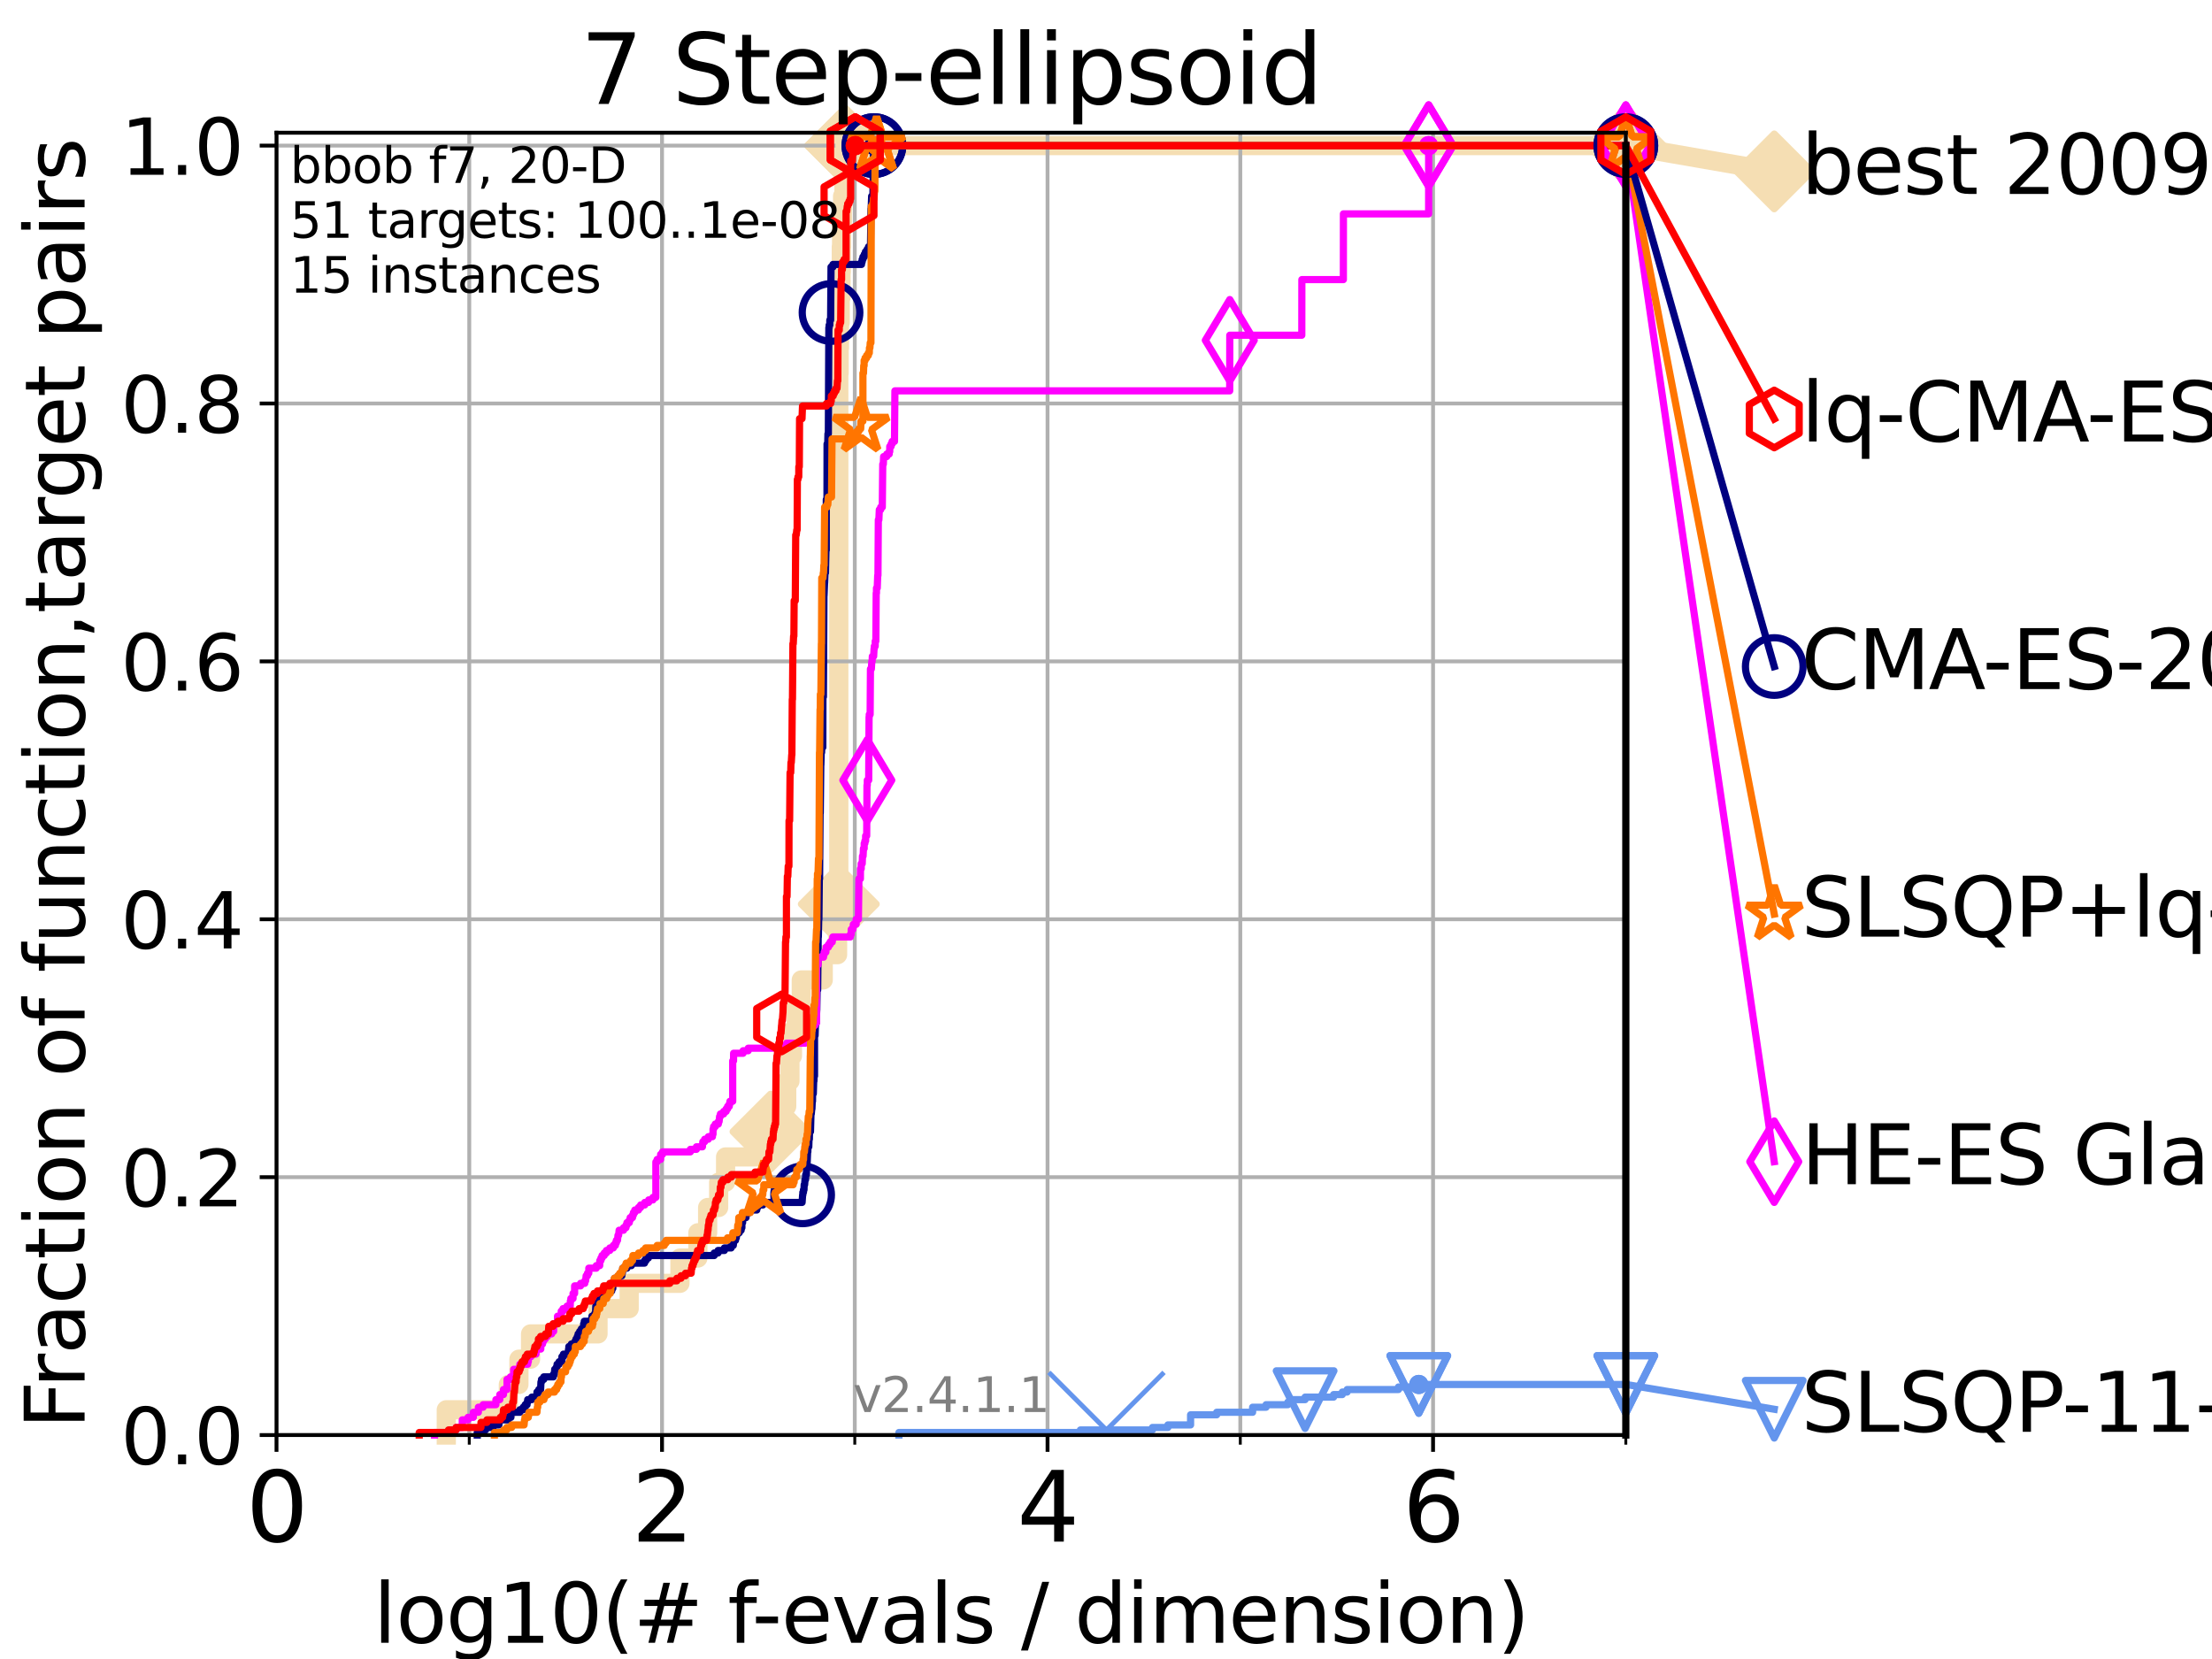 <?xml version="1.0" encoding="utf-8" standalone="no"?>
<!DOCTYPE svg PUBLIC "-//W3C//DTD SVG 1.1//EN"
  "http://www.w3.org/Graphics/SVG/1.1/DTD/svg11.dtd">
<svg height="345.6pt" version="1.1" viewBox="0 0 460.8 345.6" width="460.8pt" xmlns="http://www.w3.org/2000/svg" xmlns:xlink="http://www.w3.org/1999/xlink">
 <defs>
  <style type="text/css">*{stroke-linecap:butt;stroke-linejoin:round;}</style>
 </defs>
 <g id="figure_1">
  <g id="patch_1">
   <path d="M 0 345.6 
L 460.8 345.6 
L 460.8 0 
L 0 0 
z
" style="fill:#ffffff;"/>
  </g>
  <g id="axes_1">
   <g id="patch_2">
    <path d="M 57.6 298.944 
L 338.688 298.944 
L 338.688 27.648 
L 57.6 27.648 
z
" style="fill:#ffffff;"/>
   </g>
   <g id="line2d_1">
    <path d="M 92.969 298.944 
L 92.969 293.677 
L 105.897 293.677 
L 105.897 288.41 
L 108.103 288.41 
L 108.103 283.143 
L 110.527 283.143 
L 110.527 277.877 
L 124.576 277.877 
L 124.576 272.61 
L 131.069 272.61 
L 131.069 267.343 
L 141.648 267.343 
L 141.648 262.076 
L 145.378 262.076 
L 145.378 256.809 
L 147.414 256.809 
L 147.414 251.542 
L 149.709 251.542 
L 149.709 246.275 
L 151.154 246.275 
L 151.154 241.009 
L 159.778 241.009 
L 159.778 235.742 
L 160.509 235.742 
L 160.509 230.475 
L 163.887 230.475 
L 163.887 225.208 
L 164.568 225.208 
L 164.568 219.941 
L 165.089 219.941 
L 165.089 214.674 
L 165.877 214.674 
L 165.877 209.407 
L 166.92 209.407 
L 166.92 204.141 
L 171.493 204.141 
L 171.493 198.874 
L 174.484 198.874 
L 174.484 193.607 
L 174.736 193.607 
L 174.736 188.34 
L 174.737 188.34 
L 174.737 77.736 
L 174.806 77.736 
L 174.806 72.469 
L 174.882 72.469 
L 174.882 67.202 
L 175.026 67.202 
L 175.026 61.935 
L 175.2 61.935 
L 175.2 56.668 
L 175.256 56.668 
L 175.256 51.402 
L 175.322 51.402 
L 175.322 46.135 
L 175.524 46.135 
L 175.524 40.868 
L 175.816 40.868 
L 175.816 35.601 
L 176.057 35.601 
L 176.057 30.334 
L 338.688 30.334 
" style="fill:none;stroke:#f5deb3;stroke-linecap:square;stroke-width:4;"/>
   </g>
   <g id="line2d_2">
    <defs>
     <path d="M 0 7.778 
L 7.778 0 
L 0 -7.778 
L -7.778 0 
z
" id="m628d550f26" style="stroke:#f5deb3;stroke-linejoin:miter;stroke-width:1.5;"/>
    </defs>
    <g>
     <use style="fill:#f5deb3;stroke:#f5deb3;stroke-linejoin:miter;stroke-width:1.5;" x="160.509" xlink:href="#m628d550f26" y="235.742"/>
     <use style="fill:#f5deb3;stroke:#f5deb3;stroke-linejoin:miter;stroke-width:1.5;" x="174.737" xlink:href="#m628d550f26" y="188.34"/>
     <use style="fill:#f5deb3;stroke:#f5deb3;stroke-linejoin:miter;stroke-width:1.5;" x="176.057" xlink:href="#m628d550f26" y="30.334"/>
     <use style="fill:#f5deb3;stroke:#f5deb3;stroke-linejoin:miter;stroke-width:1.5;" x="176.057" xlink:href="#m628d550f26" y="30.334"/>
     <use style="fill:#f5deb3;stroke:#f5deb3;stroke-linejoin:miter;stroke-width:1.5;" x="338.688" xlink:href="#m628d550f26" y="30.334"/>
    </g>
   </g>
   <g id="line2d_3">
    <path style="fill:none;stroke:#f5deb3;stroke-linecap:square;stroke-width:4;"/>
    <g/>
   </g>
   <g id="line2d_4">
    <path d="M 338.688 30.334 
L 369.608 35.706 
" style="fill:none;stroke:#f5deb3;stroke-linecap:square;stroke-width:4;"/>
    <g>
     <use style="fill:#f5deb3;stroke:#f5deb3;stroke-linejoin:miter;stroke-width:1.5;" x="338.688" xlink:href="#m628d550f26" y="30.334"/>
     <use style="fill:#f5deb3;stroke:#f5deb3;stroke-linejoin:miter;stroke-width:1.5;" x="369.608" xlink:href="#m628d550f26" y="35.706"/>
    </g>
   </g>
   <g id="matplotlib.axis_1">
    <g id="xtick_1">
     <g id="line2d_5">
      <path clip-path="url(#p33a8c52d56)" d="M 57.6 298.944 
L 57.6 27.648 
" style="fill:none;stroke:#b0b0b0;stroke-linecap:square;stroke-width:0.8;"/>
     </g>
     <g id="line2d_6">
      <defs>
       <path d="M 0 0 
L 0 3.5 
" id="m833a359797" style="stroke:#000000;stroke-width:0.8;"/>
      </defs>
      <g>
       <use style="stroke:#000000;stroke-width:0.8;" x="57.6" xlink:href="#m833a359797" y="298.944"/>
      </g>
     </g>
     <g id="text_1">
      <!-- 0 -->
      <g transform="translate(51.237 321.141)scale(0.2 -0.2)">
       <defs>
        <path d="M 2034 4250 
Q 1547 4250 1301 3770 
Q 1056 3291 1056 2328 
Q 1056 1369 1301 889 
Q 1547 409 2034 409 
Q 2525 409 2770 889 
Q 3016 1369 3016 2328 
Q 3016 3291 2770 3770 
Q 2525 4250 2034 4250 
z
M 2034 4750 
Q 2819 4750 3233 4129 
Q 3647 3509 3647 2328 
Q 3647 1150 3233 529 
Q 2819 -91 2034 -91 
Q 1250 -91 836 529 
Q 422 1150 422 2328 
Q 422 3509 836 4129 
Q 1250 4750 2034 4750 
z
" id="DejaVuSans-30" transform="scale(0.016)"/>
       </defs>
       <use xlink:href="#DejaVuSans-30"/>
      </g>
     </g>
    </g>
    <g id="xtick_2">
     <g id="line2d_7">
      <path clip-path="url(#p33a8c52d56)" d="M 137.911 298.944 
L 137.911 27.648 
" style="fill:none;stroke:#b0b0b0;stroke-linecap:square;stroke-width:0.8;"/>
     </g>
     <g id="line2d_8">
      <g>
       <use style="stroke:#000000;stroke-width:0.8;" x="137.911" xlink:href="#m833a359797" y="298.944"/>
      </g>
     </g>
     <g id="text_2">
      <!-- 2 -->
      <g transform="translate(131.548 321.141)scale(0.2 -0.2)">
       <defs>
        <path d="M 1228 531 
L 3431 531 
L 3431 0 
L 469 0 
L 469 531 
Q 828 903 1448 1529 
Q 2069 2156 2228 2338 
Q 2531 2678 2651 2914 
Q 2772 3150 2772 3378 
Q 2772 3750 2511 3984 
Q 2250 4219 1831 4219 
Q 1534 4219 1204 4116 
Q 875 4013 500 3803 
L 500 4441 
Q 881 4594 1212 4672 
Q 1544 4750 1819 4750 
Q 2544 4750 2975 4387 
Q 3406 4025 3406 3419 
Q 3406 3131 3298 2873 
Q 3191 2616 2906 2266 
Q 2828 2175 2409 1742 
Q 1991 1309 1228 531 
z
" id="DejaVuSans-32" transform="scale(0.016)"/>
       </defs>
       <use xlink:href="#DejaVuSans-32"/>
      </g>
     </g>
    </g>
    <g id="xtick_3">
     <g id="line2d_9">
      <path clip-path="url(#p33a8c52d56)" d="M 218.222 298.944 
L 218.222 27.648 
" style="fill:none;stroke:#b0b0b0;stroke-linecap:square;stroke-width:0.8;"/>
     </g>
     <g id="line2d_10">
      <g>
       <use style="stroke:#000000;stroke-width:0.8;" x="218.222" xlink:href="#m833a359797" y="298.944"/>
      </g>
     </g>
     <g id="text_3">
      <!-- 4 -->
      <g transform="translate(211.859 321.141)scale(0.2 -0.2)">
       <defs>
        <path d="M 2419 4116 
L 825 1625 
L 2419 1625 
L 2419 4116 
z
M 2253 4666 
L 3047 4666 
L 3047 1625 
L 3713 1625 
L 3713 1100 
L 3047 1100 
L 3047 0 
L 2419 0 
L 2419 1100 
L 313 1100 
L 313 1709 
L 2253 4666 
z
" id="DejaVuSans-34" transform="scale(0.016)"/>
       </defs>
       <use xlink:href="#DejaVuSans-34"/>
      </g>
     </g>
    </g>
    <g id="xtick_4">
     <g id="line2d_11">
      <path clip-path="url(#p33a8c52d56)" d="M 298.533 298.944 
L 298.533 27.648 
" style="fill:none;stroke:#b0b0b0;stroke-linecap:square;stroke-width:0.8;"/>
     </g>
     <g id="line2d_12">
      <g>
       <use style="stroke:#000000;stroke-width:0.8;" x="298.533" xlink:href="#m833a359797" y="298.944"/>
      </g>
     </g>
     <g id="text_4">
      <!-- 6 -->
      <g transform="translate(292.17 321.141)scale(0.2 -0.2)">
       <defs>
        <path d="M 2113 2584 
Q 1688 2584 1439 2293 
Q 1191 2003 1191 1497 
Q 1191 994 1439 701 
Q 1688 409 2113 409 
Q 2538 409 2786 701 
Q 3034 994 3034 1497 
Q 3034 2003 2786 2293 
Q 2538 2584 2113 2584 
z
M 3366 4563 
L 3366 3988 
Q 3128 4100 2886 4159 
Q 2644 4219 2406 4219 
Q 1781 4219 1451 3797 
Q 1122 3375 1075 2522 
Q 1259 2794 1537 2939 
Q 1816 3084 2150 3084 
Q 2853 3084 3261 2657 
Q 3669 2231 3669 1497 
Q 3669 778 3244 343 
Q 2819 -91 2113 -91 
Q 1303 -91 875 529 
Q 447 1150 447 2328 
Q 447 3434 972 4092 
Q 1497 4750 2381 4750 
Q 2619 4750 2861 4703 
Q 3103 4656 3366 4563 
z
" id="DejaVuSans-36" transform="scale(0.016)"/>
       </defs>
       <use xlink:href="#DejaVuSans-36"/>
      </g>
     </g>
    </g>
    <g id="xtick_5">
     <g id="line2d_13">
      <path clip-path="url(#p33a8c52d56)" d="M 97.755 298.944 
L 97.755 27.648 
" style="fill:none;stroke:#b0b0b0;stroke-linecap:square;stroke-width:0.8;"/>
     </g>
     <g id="line2d_14">
      <defs>
       <path d="M 0 0 
L 0 2 
" id="mc9f5ddb4d1" style="stroke:#000000;stroke-width:0.6;"/>
      </defs>
      <g>
       <use style="stroke:#000000;stroke-width:0.6;" x="97.755" xlink:href="#mc9f5ddb4d1" y="298.944"/>
      </g>
     </g>
    </g>
    <g id="xtick_6">
     <g id="line2d_15">
      <path clip-path="url(#p33a8c52d56)" d="M 178.066 298.944 
L 178.066 27.648 
" style="fill:none;stroke:#b0b0b0;stroke-linecap:square;stroke-width:0.8;"/>
     </g>
     <g id="line2d_16">
      <g>
       <use style="stroke:#000000;stroke-width:0.6;" x="178.066" xlink:href="#mc9f5ddb4d1" y="298.944"/>
      </g>
     </g>
    </g>
    <g id="xtick_7">
     <g id="line2d_17">
      <path clip-path="url(#p33a8c52d56)" d="M 258.377 298.944 
L 258.377 27.648 
" style="fill:none;stroke:#b0b0b0;stroke-linecap:square;stroke-width:0.8;"/>
     </g>
     <g id="line2d_18">
      <g>
       <use style="stroke:#000000;stroke-width:0.6;" x="258.377" xlink:href="#mc9f5ddb4d1" y="298.944"/>
      </g>
     </g>
    </g>
    <g id="xtick_8">
     <g id="line2d_19">
      <path clip-path="url(#p33a8c52d56)" d="M 338.688 298.944 
L 338.688 27.648 
" style="fill:none;stroke:#b0b0b0;stroke-linecap:square;stroke-width:0.8;"/>
     </g>
     <g id="line2d_20">
      <g>
       <use style="stroke:#000000;stroke-width:0.6;" x="338.688" xlink:href="#mc9f5ddb4d1" y="298.944"/>
      </g>
     </g>
    </g>
    <g id="text_5">
     <!-- log10(# f-evals / dimension) -->
     <g transform="translate(77.764 342.218)scale(0.17 -0.17)">
      <defs>
       <path d="M 603 4863 
L 1178 4863 
L 1178 0 
L 603 0 
L 603 4863 
z
" id="DejaVuSans-6c" transform="scale(0.016)"/>
       <path d="M 1959 3097 
Q 1497 3097 1228 2736 
Q 959 2375 959 1747 
Q 959 1119 1226 758 
Q 1494 397 1959 397 
Q 2419 397 2687 759 
Q 2956 1122 2956 1747 
Q 2956 2369 2687 2733 
Q 2419 3097 1959 3097 
z
M 1959 3584 
Q 2709 3584 3137 3096 
Q 3566 2609 3566 1747 
Q 3566 888 3137 398 
Q 2709 -91 1959 -91 
Q 1206 -91 779 398 
Q 353 888 353 1747 
Q 353 2609 779 3096 
Q 1206 3584 1959 3584 
z
" id="DejaVuSans-6f" transform="scale(0.016)"/>
       <path d="M 2906 1791 
Q 2906 2416 2648 2759 
Q 2391 3103 1925 3103 
Q 1463 3103 1205 2759 
Q 947 2416 947 1791 
Q 947 1169 1205 825 
Q 1463 481 1925 481 
Q 2391 481 2648 825 
Q 2906 1169 2906 1791 
z
M 3481 434 
Q 3481 -459 3084 -895 
Q 2688 -1331 1869 -1331 
Q 1566 -1331 1297 -1286 
Q 1028 -1241 775 -1147 
L 775 -588 
Q 1028 -725 1275 -790 
Q 1522 -856 1778 -856 
Q 2344 -856 2625 -561 
Q 2906 -266 2906 331 
L 2906 616 
Q 2728 306 2450 153 
Q 2172 0 1784 0 
Q 1141 0 747 490 
Q 353 981 353 1791 
Q 353 2603 747 3093 
Q 1141 3584 1784 3584 
Q 2172 3584 2450 3431 
Q 2728 3278 2906 2969 
L 2906 3500 
L 3481 3500 
L 3481 434 
z
" id="DejaVuSans-67" transform="scale(0.016)"/>
       <path d="M 794 531 
L 1825 531 
L 1825 4091 
L 703 3866 
L 703 4441 
L 1819 4666 
L 2450 4666 
L 2450 531 
L 3481 531 
L 3481 0 
L 794 0 
L 794 531 
z
" id="DejaVuSans-31" transform="scale(0.016)"/>
       <path d="M 1984 4856 
Q 1566 4138 1362 3434 
Q 1159 2731 1159 2009 
Q 1159 1288 1364 580 
Q 1569 -128 1984 -844 
L 1484 -844 
Q 1016 -109 783 600 
Q 550 1309 550 2009 
Q 550 2706 781 3412 
Q 1013 4119 1484 4856 
L 1984 4856 
z
" id="DejaVuSans-28" transform="scale(0.016)"/>
       <path d="M 3272 2816 
L 2363 2816 
L 2100 1772 
L 3016 1772 
L 3272 2816 
z
M 2803 4594 
L 2478 3297 
L 3391 3297 
L 3719 4594 
L 4219 4594 
L 3897 3297 
L 4872 3297 
L 4872 2816 
L 3775 2816 
L 3519 1772 
L 4513 1772 
L 4513 1294 
L 3397 1294 
L 3072 0 
L 2572 0 
L 2894 1294 
L 1978 1294 
L 1656 0 
L 1153 0 
L 1478 1294 
L 494 1294 
L 494 1772 
L 1594 1772 
L 1856 2816 
L 850 2816 
L 850 3297 
L 1978 3297 
L 2297 4594 
L 2803 4594 
z
" id="DejaVuSans-23" transform="scale(0.016)"/>
       <path id="DejaVuSans-20" transform="scale(0.016)"/>
       <path d="M 2375 4863 
L 2375 4384 
L 1825 4384 
Q 1516 4384 1395 4259 
Q 1275 4134 1275 3809 
L 1275 3500 
L 2222 3500 
L 2222 3053 
L 1275 3053 
L 1275 0 
L 697 0 
L 697 3053 
L 147 3053 
L 147 3500 
L 697 3500 
L 697 3744 
Q 697 4328 969 4595 
Q 1241 4863 1831 4863 
L 2375 4863 
z
" id="DejaVuSans-66" transform="scale(0.016)"/>
       <path d="M 313 2009 
L 1997 2009 
L 1997 1497 
L 313 1497 
L 313 2009 
z
" id="DejaVuSans-2d" transform="scale(0.016)"/>
       <path d="M 3597 1894 
L 3597 1613 
L 953 1613 
Q 991 1019 1311 708 
Q 1631 397 2203 397 
Q 2534 397 2845 478 
Q 3156 559 3463 722 
L 3463 178 
Q 3153 47 2828 -22 
Q 2503 -91 2169 -91 
Q 1331 -91 842 396 
Q 353 884 353 1716 
Q 353 2575 817 3079 
Q 1281 3584 2069 3584 
Q 2775 3584 3186 3129 
Q 3597 2675 3597 1894 
z
M 3022 2063 
Q 3016 2534 2758 2815 
Q 2500 3097 2075 3097 
Q 1594 3097 1305 2825 
Q 1016 2553 972 2059 
L 3022 2063 
z
" id="DejaVuSans-65" transform="scale(0.016)"/>
       <path d="M 191 3500 
L 800 3500 
L 1894 563 
L 2988 3500 
L 3597 3500 
L 2284 0 
L 1503 0 
L 191 3500 
z
" id="DejaVuSans-76" transform="scale(0.016)"/>
       <path d="M 2194 1759 
Q 1497 1759 1228 1600 
Q 959 1441 959 1056 
Q 959 750 1161 570 
Q 1363 391 1709 391 
Q 2188 391 2477 730 
Q 2766 1069 2766 1631 
L 2766 1759 
L 2194 1759 
z
M 3341 1997 
L 3341 0 
L 2766 0 
L 2766 531 
Q 2569 213 2275 61 
Q 1981 -91 1556 -91 
Q 1019 -91 701 211 
Q 384 513 384 1019 
Q 384 1609 779 1909 
Q 1175 2209 1959 2209 
L 2766 2209 
L 2766 2266 
Q 2766 2663 2505 2880 
Q 2244 3097 1772 3097 
Q 1472 3097 1187 3025 
Q 903 2953 641 2809 
L 641 3341 
Q 956 3463 1253 3523 
Q 1550 3584 1831 3584 
Q 2591 3584 2966 3190 
Q 3341 2797 3341 1997 
z
" id="DejaVuSans-61" transform="scale(0.016)"/>
       <path d="M 2834 3397 
L 2834 2853 
Q 2591 2978 2328 3040 
Q 2066 3103 1784 3103 
Q 1356 3103 1142 2972 
Q 928 2841 928 2578 
Q 928 2378 1081 2264 
Q 1234 2150 1697 2047 
L 1894 2003 
Q 2506 1872 2764 1633 
Q 3022 1394 3022 966 
Q 3022 478 2636 193 
Q 2250 -91 1575 -91 
Q 1294 -91 989 -36 
Q 684 19 347 128 
L 347 722 
Q 666 556 975 473 
Q 1284 391 1588 391 
Q 1994 391 2212 530 
Q 2431 669 2431 922 
Q 2431 1156 2273 1281 
Q 2116 1406 1581 1522 
L 1381 1569 
Q 847 1681 609 1914 
Q 372 2147 372 2553 
Q 372 3047 722 3315 
Q 1072 3584 1716 3584 
Q 2034 3584 2315 3537 
Q 2597 3491 2834 3397 
z
" id="DejaVuSans-73" transform="scale(0.016)"/>
       <path d="M 1625 4666 
L 2156 4666 
L 531 -594 
L 0 -594 
L 1625 4666 
z
" id="DejaVuSans-2f" transform="scale(0.016)"/>
       <path d="M 2906 2969 
L 2906 4863 
L 3481 4863 
L 3481 0 
L 2906 0 
L 2906 525 
Q 2725 213 2448 61 
Q 2172 -91 1784 -91 
Q 1150 -91 751 415 
Q 353 922 353 1747 
Q 353 2572 751 3078 
Q 1150 3584 1784 3584 
Q 2172 3584 2448 3432 
Q 2725 3281 2906 2969 
z
M 947 1747 
Q 947 1113 1208 752 
Q 1469 391 1925 391 
Q 2381 391 2643 752 
Q 2906 1113 2906 1747 
Q 2906 2381 2643 2742 
Q 2381 3103 1925 3103 
Q 1469 3103 1208 2742 
Q 947 2381 947 1747 
z
" id="DejaVuSans-64" transform="scale(0.016)"/>
       <path d="M 603 3500 
L 1178 3500 
L 1178 0 
L 603 0 
L 603 3500 
z
M 603 4863 
L 1178 4863 
L 1178 4134 
L 603 4134 
L 603 4863 
z
" id="DejaVuSans-69" transform="scale(0.016)"/>
       <path d="M 3328 2828 
Q 3544 3216 3844 3400 
Q 4144 3584 4550 3584 
Q 5097 3584 5394 3201 
Q 5691 2819 5691 2113 
L 5691 0 
L 5113 0 
L 5113 2094 
Q 5113 2597 4934 2840 
Q 4756 3084 4391 3084 
Q 3944 3084 3684 2787 
Q 3425 2491 3425 1978 
L 3425 0 
L 2847 0 
L 2847 2094 
Q 2847 2600 2669 2842 
Q 2491 3084 2119 3084 
Q 1678 3084 1418 2786 
Q 1159 2488 1159 1978 
L 1159 0 
L 581 0 
L 581 3500 
L 1159 3500 
L 1159 2956 
Q 1356 3278 1631 3431 
Q 1906 3584 2284 3584 
Q 2666 3584 2933 3390 
Q 3200 3197 3328 2828 
z
" id="DejaVuSans-6d" transform="scale(0.016)"/>
       <path d="M 3513 2113 
L 3513 0 
L 2938 0 
L 2938 2094 
Q 2938 2591 2744 2837 
Q 2550 3084 2163 3084 
Q 1697 3084 1428 2787 
Q 1159 2491 1159 1978 
L 1159 0 
L 581 0 
L 581 3500 
L 1159 3500 
L 1159 2956 
Q 1366 3272 1645 3428 
Q 1925 3584 2291 3584 
Q 2894 3584 3203 3211 
Q 3513 2838 3513 2113 
z
" id="DejaVuSans-6e" transform="scale(0.016)"/>
       <path d="M 513 4856 
L 1013 4856 
Q 1481 4119 1714 3412 
Q 1947 2706 1947 2009 
Q 1947 1309 1714 600 
Q 1481 -109 1013 -844 
L 513 -844 
Q 928 -128 1133 580 
Q 1338 1288 1338 2009 
Q 1338 2731 1133 3434 
Q 928 4138 513 4856 
z
" id="DejaVuSans-29" transform="scale(0.016)"/>
      </defs>
      <use xlink:href="#DejaVuSans-6c"/>
      <use x="27.783" xlink:href="#DejaVuSans-6f"/>
      <use x="88.965" xlink:href="#DejaVuSans-67"/>
      <use x="152.441" xlink:href="#DejaVuSans-31"/>
      <use x="216.064" xlink:href="#DejaVuSans-30"/>
      <use x="279.688" xlink:href="#DejaVuSans-28"/>
      <use x="318.701" xlink:href="#DejaVuSans-23"/>
      <use x="402.49" xlink:href="#DejaVuSans-20"/>
      <use x="434.277" xlink:href="#DejaVuSans-66"/>
      <use x="463.982" xlink:href="#DejaVuSans-2d"/>
      <use x="500.066" xlink:href="#DejaVuSans-65"/>
      <use x="561.59" xlink:href="#DejaVuSans-76"/>
      <use x="620.77" xlink:href="#DejaVuSans-61"/>
      <use x="682.049" xlink:href="#DejaVuSans-6c"/>
      <use x="709.832" xlink:href="#DejaVuSans-73"/>
      <use x="761.932" xlink:href="#DejaVuSans-20"/>
      <use x="793.719" xlink:href="#DejaVuSans-2f"/>
      <use x="827.41" xlink:href="#DejaVuSans-20"/>
      <use x="859.197" xlink:href="#DejaVuSans-64"/>
      <use x="922.674" xlink:href="#DejaVuSans-69"/>
      <use x="950.457" xlink:href="#DejaVuSans-6d"/>
      <use x="1047.869" xlink:href="#DejaVuSans-65"/>
      <use x="1109.393" xlink:href="#DejaVuSans-6e"/>
      <use x="1172.771" xlink:href="#DejaVuSans-73"/>
      <use x="1224.871" xlink:href="#DejaVuSans-69"/>
      <use x="1252.654" xlink:href="#DejaVuSans-6f"/>
      <use x="1313.836" xlink:href="#DejaVuSans-6e"/>
      <use x="1377.215" xlink:href="#DejaVuSans-29"/>
     </g>
    </g>
   </g>
   <g id="matplotlib.axis_2">
    <g id="ytick_1">
     <g id="line2d_21">
      <path clip-path="url(#p33a8c52d56)" d="M 57.6 298.944 
L 338.688 298.944 
" style="fill:none;stroke:#b0b0b0;stroke-linecap:square;stroke-width:0.8;"/>
     </g>
     <g id="line2d_22">
      <defs>
       <path d="M 0 0 
L -3.5 0 
" id="m837a696289" style="stroke:#000000;stroke-width:0.8;"/>
      </defs>
      <g>
       <use style="stroke:#000000;stroke-width:0.8;" x="57.6" xlink:href="#m837a696289" y="298.944"/>
      </g>
     </g>
     <g id="text_6">
      <!-- 0.0 -->
      <g transform="translate(25.155 305.023)scale(0.16 -0.16)">
       <defs>
        <path d="M 684 794 
L 1344 794 
L 1344 0 
L 684 0 
L 684 794 
z
" id="DejaVuSans-2e" transform="scale(0.016)"/>
       </defs>
       <use xlink:href="#DejaVuSans-30"/>
       <use x="63.623" xlink:href="#DejaVuSans-2e"/>
       <use x="95.41" xlink:href="#DejaVuSans-30"/>
      </g>
     </g>
    </g>
    <g id="ytick_2">
     <g id="line2d_23">
      <path clip-path="url(#p33a8c52d56)" d="M 57.6 245.222 
L 338.688 245.222 
" style="fill:none;stroke:#b0b0b0;stroke-linecap:square;stroke-width:0.8;"/>
     </g>
     <g id="line2d_24">
      <g>
       <use style="stroke:#000000;stroke-width:0.8;" x="57.6" xlink:href="#m837a696289" y="245.222"/>
      </g>
     </g>
     <g id="text_7">
      <!-- 0.2 -->
      <g transform="translate(25.155 251.301)scale(0.16 -0.16)">
       <use xlink:href="#DejaVuSans-30"/>
       <use x="63.623" xlink:href="#DejaVuSans-2e"/>
       <use x="95.41" xlink:href="#DejaVuSans-32"/>
      </g>
     </g>
    </g>
    <g id="ytick_3">
     <g id="line2d_25">
      <path clip-path="url(#p33a8c52d56)" d="M 57.6 191.5 
L 338.688 191.5 
" style="fill:none;stroke:#b0b0b0;stroke-linecap:square;stroke-width:0.8;"/>
     </g>
     <g id="line2d_26">
      <g>
       <use style="stroke:#000000;stroke-width:0.8;" x="57.6" xlink:href="#m837a696289" y="191.5"/>
      </g>
     </g>
     <g id="text_8">
      <!-- 0.4 -->
      <g transform="translate(25.155 197.579)scale(0.16 -0.16)">
       <use xlink:href="#DejaVuSans-30"/>
       <use x="63.623" xlink:href="#DejaVuSans-2e"/>
       <use x="95.41" xlink:href="#DejaVuSans-34"/>
      </g>
     </g>
    </g>
    <g id="ytick_4">
     <g id="line2d_27">
      <path clip-path="url(#p33a8c52d56)" d="M 57.6 137.778 
L 338.688 137.778 
" style="fill:none;stroke:#b0b0b0;stroke-linecap:square;stroke-width:0.8;"/>
     </g>
     <g id="line2d_28">
      <g>
       <use style="stroke:#000000;stroke-width:0.8;" x="57.6" xlink:href="#m837a696289" y="137.778"/>
      </g>
     </g>
     <g id="text_9">
      <!-- 0.6 -->
      <g transform="translate(25.155 143.857)scale(0.16 -0.16)">
       <use xlink:href="#DejaVuSans-30"/>
       <use x="63.623" xlink:href="#DejaVuSans-2e"/>
       <use x="95.41" xlink:href="#DejaVuSans-36"/>
      </g>
     </g>
    </g>
    <g id="ytick_5">
     <g id="line2d_29">
      <path clip-path="url(#p33a8c52d56)" d="M 57.6 84.056 
L 338.688 84.056 
" style="fill:none;stroke:#b0b0b0;stroke-linecap:square;stroke-width:0.8;"/>
     </g>
     <g id="line2d_30">
      <g>
       <use style="stroke:#000000;stroke-width:0.8;" x="57.6" xlink:href="#m837a696289" y="84.056"/>
      </g>
     </g>
     <g id="text_10">
      <!-- 0.8 -->
      <g transform="translate(25.155 90.135)scale(0.16 -0.16)">
       <defs>
        <path d="M 2034 2216 
Q 1584 2216 1326 1975 
Q 1069 1734 1069 1313 
Q 1069 891 1326 650 
Q 1584 409 2034 409 
Q 2484 409 2743 651 
Q 3003 894 3003 1313 
Q 3003 1734 2745 1975 
Q 2488 2216 2034 2216 
z
M 1403 2484 
Q 997 2584 770 2862 
Q 544 3141 544 3541 
Q 544 4100 942 4425 
Q 1341 4750 2034 4750 
Q 2731 4750 3128 4425 
Q 3525 4100 3525 3541 
Q 3525 3141 3298 2862 
Q 3072 2584 2669 2484 
Q 3125 2378 3379 2068 
Q 3634 1759 3634 1313 
Q 3634 634 3220 271 
Q 2806 -91 2034 -91 
Q 1263 -91 848 271 
Q 434 634 434 1313 
Q 434 1759 690 2068 
Q 947 2378 1403 2484 
z
M 1172 3481 
Q 1172 3119 1398 2916 
Q 1625 2713 2034 2713 
Q 2441 2713 2670 2916 
Q 2900 3119 2900 3481 
Q 2900 3844 2670 4047 
Q 2441 4250 2034 4250 
Q 1625 4250 1398 4047 
Q 1172 3844 1172 3481 
z
" id="DejaVuSans-38" transform="scale(0.016)"/>
       </defs>
       <use xlink:href="#DejaVuSans-30"/>
       <use x="63.623" xlink:href="#DejaVuSans-2e"/>
       <use x="95.41" xlink:href="#DejaVuSans-38"/>
      </g>
     </g>
    </g>
    <g id="ytick_6">
     <g id="line2d_31">
      <path clip-path="url(#p33a8c52d56)" d="M 57.6 30.334 
L 338.688 30.334 
" style="fill:none;stroke:#b0b0b0;stroke-linecap:square;stroke-width:0.8;"/>
     </g>
     <g id="line2d_32">
      <g>
       <use style="stroke:#000000;stroke-width:0.8;" x="57.6" xlink:href="#m837a696289" y="30.334"/>
      </g>
     </g>
     <g id="text_11">
      <!-- 1.0 -->
      <g transform="translate(25.155 36.413)scale(0.16 -0.16)">
       <use xlink:href="#DejaVuSans-31"/>
       <use x="63.623" xlink:href="#DejaVuSans-2e"/>
       <use x="95.41" xlink:href="#DejaVuSans-30"/>
      </g>
     </g>
    </g>
    <g id="text_12">
     <!-- Fraction of function,target pairs -->
     <g transform="translate(17.62 297.681)rotate(-90)scale(0.17 -0.17)">
      <defs>
       <path d="M 628 4666 
L 3309 4666 
L 3309 4134 
L 1259 4134 
L 1259 2759 
L 3109 2759 
L 3109 2228 
L 1259 2228 
L 1259 0 
L 628 0 
L 628 4666 
z
" id="DejaVuSans-46" transform="scale(0.016)"/>
       <path d="M 2631 2963 
Q 2534 3019 2420 3045 
Q 2306 3072 2169 3072 
Q 1681 3072 1420 2755 
Q 1159 2438 1159 1844 
L 1159 0 
L 581 0 
L 581 3500 
L 1159 3500 
L 1159 2956 
Q 1341 3275 1631 3429 
Q 1922 3584 2338 3584 
Q 2397 3584 2469 3576 
Q 2541 3569 2628 3553 
L 2631 2963 
z
" id="DejaVuSans-72" transform="scale(0.016)"/>
       <path d="M 3122 3366 
L 3122 2828 
Q 2878 2963 2633 3030 
Q 2388 3097 2138 3097 
Q 1578 3097 1268 2742 
Q 959 2388 959 1747 
Q 959 1106 1268 751 
Q 1578 397 2138 397 
Q 2388 397 2633 464 
Q 2878 531 3122 666 
L 3122 134 
Q 2881 22 2623 -34 
Q 2366 -91 2075 -91 
Q 1284 -91 818 406 
Q 353 903 353 1747 
Q 353 2603 823 3093 
Q 1294 3584 2113 3584 
Q 2378 3584 2631 3529 
Q 2884 3475 3122 3366 
z
" id="DejaVuSans-63" transform="scale(0.016)"/>
       <path d="M 1172 4494 
L 1172 3500 
L 2356 3500 
L 2356 3053 
L 1172 3053 
L 1172 1153 
Q 1172 725 1289 603 
Q 1406 481 1766 481 
L 2356 481 
L 2356 0 
L 1766 0 
Q 1100 0 847 248 
Q 594 497 594 1153 
L 594 3053 
L 172 3053 
L 172 3500 
L 594 3500 
L 594 4494 
L 1172 4494 
z
" id="DejaVuSans-74" transform="scale(0.016)"/>
       <path d="M 544 1381 
L 544 3500 
L 1119 3500 
L 1119 1403 
Q 1119 906 1312 657 
Q 1506 409 1894 409 
Q 2359 409 2629 706 
Q 2900 1003 2900 1516 
L 2900 3500 
L 3475 3500 
L 3475 0 
L 2900 0 
L 2900 538 
Q 2691 219 2414 64 
Q 2138 -91 1772 -91 
Q 1169 -91 856 284 
Q 544 659 544 1381 
z
M 1991 3584 
L 1991 3584 
z
" id="DejaVuSans-75" transform="scale(0.016)"/>
       <path d="M 750 794 
L 1409 794 
L 1409 256 
L 897 -744 
L 494 -744 
L 750 256 
L 750 794 
z
" id="DejaVuSans-2c" transform="scale(0.016)"/>
       <path d="M 1159 525 
L 1159 -1331 
L 581 -1331 
L 581 3500 
L 1159 3500 
L 1159 2969 
Q 1341 3281 1617 3432 
Q 1894 3584 2278 3584 
Q 2916 3584 3314 3078 
Q 3713 2572 3713 1747 
Q 3713 922 3314 415 
Q 2916 -91 2278 -91 
Q 1894 -91 1617 61 
Q 1341 213 1159 525 
z
M 3116 1747 
Q 3116 2381 2855 2742 
Q 2594 3103 2138 3103 
Q 1681 3103 1420 2742 
Q 1159 2381 1159 1747 
Q 1159 1113 1420 752 
Q 1681 391 2138 391 
Q 2594 391 2855 752 
Q 3116 1113 3116 1747 
z
" id="DejaVuSans-70" transform="scale(0.016)"/>
      </defs>
      <use xlink:href="#DejaVuSans-46"/>
      <use x="50.27" xlink:href="#DejaVuSans-72"/>
      <use x="91.383" xlink:href="#DejaVuSans-61"/>
      <use x="152.662" xlink:href="#DejaVuSans-63"/>
      <use x="207.643" xlink:href="#DejaVuSans-74"/>
      <use x="246.852" xlink:href="#DejaVuSans-69"/>
      <use x="274.635" xlink:href="#DejaVuSans-6f"/>
      <use x="335.816" xlink:href="#DejaVuSans-6e"/>
      <use x="399.195" xlink:href="#DejaVuSans-20"/>
      <use x="430.982" xlink:href="#DejaVuSans-6f"/>
      <use x="492.164" xlink:href="#DejaVuSans-66"/>
      <use x="527.369" xlink:href="#DejaVuSans-20"/>
      <use x="559.156" xlink:href="#DejaVuSans-66"/>
      <use x="594.361" xlink:href="#DejaVuSans-75"/>
      <use x="657.74" xlink:href="#DejaVuSans-6e"/>
      <use x="721.119" xlink:href="#DejaVuSans-63"/>
      <use x="776.1" xlink:href="#DejaVuSans-74"/>
      <use x="815.309" xlink:href="#DejaVuSans-69"/>
      <use x="843.092" xlink:href="#DejaVuSans-6f"/>
      <use x="904.273" xlink:href="#DejaVuSans-6e"/>
      <use x="967.652" xlink:href="#DejaVuSans-2c"/>
      <use x="999.439" xlink:href="#DejaVuSans-74"/>
      <use x="1038.648" xlink:href="#DejaVuSans-61"/>
      <use x="1099.928" xlink:href="#DejaVuSans-72"/>
      <use x="1139.291" xlink:href="#DejaVuSans-67"/>
      <use x="1202.768" xlink:href="#DejaVuSans-65"/>
      <use x="1264.291" xlink:href="#DejaVuSans-74"/>
      <use x="1303.5" xlink:href="#DejaVuSans-20"/>
      <use x="1335.287" xlink:href="#DejaVuSans-70"/>
      <use x="1398.764" xlink:href="#DejaVuSans-61"/>
      <use x="1460.043" xlink:href="#DejaVuSans-69"/>
      <use x="1487.826" xlink:href="#DejaVuSans-72"/>
      <use x="1528.939" xlink:href="#DejaVuSans-73"/>
     </g>
    </g>
   </g>
   <g id="line2d_33">
    <defs>
     <path d="M 0 1.5 
C 0.398 1.5 0.779 1.342 1.061 1.061 
C 1.342 0.779 1.5 0.398 1.5 0 
C 1.5 -0.398 1.342 -0.779 1.061 -1.061 
C 0.779 -1.342 0.398 -1.5 0 -1.5 
C -0.398 -1.5 -0.779 -1.342 -1.061 -1.061 
C -1.342 -0.779 -1.5 -0.398 -1.5 0 
C -1.5 0.398 -1.342 0.779 -1.061 1.061 
C -0.779 1.342 -0.398 1.5 0 1.5 
z
" id="mcf31fb513f" style="stroke:#f5deb3;"/>
    </defs>
    <g>
     <use style="fill:#f5deb3;stroke:#f5deb3;" x="176.057" xlink:href="#mcf31fb513f" y="30.334"/>
     <use style="fill:#f5deb3;stroke:#f5deb3;" x="176.057" xlink:href="#mcf31fb513f" y="30.334"/>
    </g>
   </g>
   <g id="line2d_34">
    <defs>
     <path d="M 0 1.5 
C 0.398 1.5 0.779 1.342 1.061 1.061 
C 1.342 0.779 1.5 0.398 1.5 0 
C 1.5 -0.398 1.342 -0.779 1.061 -1.061 
C 0.779 -1.342 0.398 -1.5 0 -1.5 
C -0.398 -1.5 -0.779 -1.342 -1.061 -1.061 
C -1.342 -0.779 -1.5 -0.398 -1.5 0 
C -1.5 0.398 -1.342 0.779 -1.061 1.061 
C -0.779 1.342 -0.398 1.5 0 1.5 
z
" id="mbfbbf703b5" style="stroke:#000080;"/>
    </defs>
    <g>
     <use style="fill:#000080;stroke:#000080;" x="182.054" xlink:href="#mbfbbf703b5" y="30.334"/>
     <use style="fill:#000080;stroke:#000080;" x="182.054" xlink:href="#mbfbbf703b5" y="30.334"/>
    </g>
   </g>
   <g id="line2d_35">
    <path d="M 99.418 298.944 
L 99.418 298.417 
L 100.716 298.417 
L 100.716 297.891 
L 101.152 297.891 
L 101.152 297.364 
L 102.729 297.364 
L 102.729 296.837 
L 103.932 296.837 
L 103.993 295.784 
L 105.843 295.784 
L 105.843 295.257 
L 106.436 295.257 
L 106.436 294.204 
L 108.294 294.204 
L 108.294 293.677 
L 108.995 293.677 
L 108.995 293.15 
L 109.402 293.15 
L 109.402 292.624 
L 109.8 292.624 
L 109.8 292.097 
L 109.93 292.097 
L 109.93 291.57 
L 110.777 291.57 
L 110.777 291.044 
L 111.82 291.044 
L 111.859 289.99 
L 112.243 289.99 
L 112.243 289.464 
L 112.619 289.464 
L 112.693 287.884 
L 112.804 287.884 
L 112.804 287.357 
L 113.275 287.357 
L 113.275 286.83 
L 115.27 286.83 
L 115.27 286.304 
L 115.492 286.304 
L 115.555 285.25 
L 115.928 285.25 
L 115.928 284.723 
L 116.05 284.723 
L 116.05 284.197 
L 116.473 284.197 
L 116.473 283.67 
L 117.059 283.67 
L 117.059 282.617 
L 117.373 282.617 
L 117.373 282.09 
L 118.337 282.09 
L 118.444 281.037 
L 118.497 281.037 
L 118.497 280.51 
L 119.02 280.51 
L 119.02 279.983 
L 119.752 279.983 
L 119.752 279.457 
L 119.997 279.457 
L 119.997 278.93 
L 120.263 278.93 
L 120.263 278.403 
L 120.43 278.403 
L 120.43 277.877 
L 120.759 277.877 
L 120.759 277.35 
L 121.106 277.35 
L 121.106 276.823 
L 121.557 276.823 
L 121.579 275.77 
L 121.712 275.77 
L 121.712 275.243 
L 123.213 275.243 
L 123.314 274.19 
L 123.869 274.19 
L 123.869 273.663 
L 124.043 273.663 
L 124.121 272.083 
L 124.331 272.083 
L 124.331 271.556 
L 124.744 271.556 
L 124.744 271.03 
L 124.947 271.03 
L 124.947 270.503 
L 125.805 270.503 
L 125.823 269.45 
L 126.185 269.45 
L 126.185 268.923 
L 127.437 268.923 
L 127.437 268.396 
L 127.659 268.396 
L 127.674 267.343 
L 127.846 267.343 
L 127.846 266.816 
L 128.031 266.816 
L 128.031 266.289 
L 128.798 266.289 
L 128.798 265.763 
L 129.546 265.763 
L 129.546 265.236 
L 129.658 265.236 
L 129.728 264.183 
L 130.612 264.183 
L 130.612 263.656 
L 131.528 263.656 
L 131.528 263.129 
L 134.268 263.129 
L 134.268 262.603 
L 134.577 262.603 
L 134.577 262.076 
L 135.066 262.076 
L 135.066 261.549 
L 148.785 261.549 
L 148.785 261.023 
L 149.58 261.023 
L 149.58 260.496 
L 150.904 260.496 
L 150.904 259.969 
L 152.307 259.969 
L 152.307 259.443 
L 152.759 259.443 
L 152.863 258.389 
L 153.218 258.389 
L 153.218 257.862 
L 153.391 257.862 
L 153.391 257.336 
L 153.513 257.336 
L 153.513 256.809 
L 154.005 256.809 
L 154.005 256.282 
L 154.392 256.282 
L 154.392 255.756 
L 154.551 255.756 
L 154.551 254.702 
L 154.698 254.702 
L 154.718 253.649 
L 155.409 253.649 
L 155.498 252.596 
L 156.209 252.596 
L 156.209 252.069 
L 157.65 252.069 
L 157.65 251.542 
L 157.832 251.542 
L 157.832 251.016 
L 158.932 251.016 
L 158.932 250.489 
L 167.091 250.489 
L 167.202 248.909 
L 167.246 248.909 
L 167.246 248.382 
L 167.377 248.382 
L 167.377 247.855 
L 167.489 247.855 
L 167.523 246.802 
L 167.615 246.802 
L 167.697 245.749 
L 167.808 245.749 
L 167.844 244.695 
L 167.986 244.695 
L 168.043 242.589 
L 168.13 242.589 
L 168.237 239.955 
L 168.288 239.955 
L 168.311 238.902 
L 168.484 238.902 
L 168.534 237.322 
L 168.604 237.322 
L 168.636 235.742 
L 168.838 235.742 
L 168.941 232.055 
L 169.003 232.055 
L 169.101 231.001 
L 169.139 231.001 
L 169.209 229.421 
L 169.259 229.421 
L 169.278 227.841 
L 169.426 227.841 
L 169.506 225.208 
L 169.556 225.208 
L 169.594 224.155 
L 169.679 224.155 
L 169.679 215.728 
L 169.794 215.728 
L 169.859 213.621 
L 169.913 213.621 
L 169.913 213.094 
L 170.031 213.094 
L 170.141 210.461 
L 170.151 210.461 
L 170.221 206.247 
L 170.332 206.247 
L 170.442 195.187 
L 170.477 195.187 
L 170.558 191.5 
L 170.595 191.5 
L 170.678 183.073 
L 170.735 183.073 
L 170.836 169.379 
L 170.875 169.379 
L 170.984 159.372 
L 171.003 159.372 
L 171.077 156.739 
L 171.155 156.739 
L 171.173 155.685 
L 171.407 155.685 
L 171.43 145.152 
L 171.533 145.152 
L 171.643 124.084 
L 171.663 124.084 
L 171.771 121.451 
L 171.789 121.451 
L 171.874 119.344 
L 171.963 119.344 
L 172.066 114.604 
L 172.132 114.604 
L 172.132 104.07 
L 172.276 104.07 
L 172.29 92.483 
L 172.429 92.483 
L 172.476 90.376 
L 172.561 90.376 
L 172.663 68.255 
L 172.723 68.255 
L 172.723 67.729 
L 172.865 67.729 
L 172.865 66.675 
L 173.034 66.675 
L 173.119 55.615 
L 173.517 55.615 
L 173.517 55.088 
L 179.467 55.088 
L 179.467 54.562 
L 179.602 54.562 
L 179.602 54.035 
L 179.769 54.035 
L 179.769 53.508 
L 180.051 53.508 
L 180.051 52.982 
L 180.282 52.982 
L 180.282 52.455 
L 180.647 52.455 
L 180.647 51.928 
L 180.928 51.928 
L 180.928 51.402 
L 181.336 51.402 
L 181.447 43.501 
L 181.48 43.501 
L 181.579 40.868 
L 181.843 40.868 
L 181.943 32.441 
L 182.047 32.441 
L 182.054 30.334 
L 338.688 30.334 
L 338.688 30.334 
" style="fill:none;stroke:#000080;stroke-linecap:square;stroke-width:1.5;"/>
   </g>
   <g id="line2d_36">
    <defs>
     <path d="M 0 6 
C 1.591 6 3.117 5.368 4.243 4.243 
C 5.368 3.117 6 1.591 6 0 
C 6 -1.591 5.368 -3.117 4.243 -4.243 
C 3.117 -5.368 1.591 -6 0 -6 
C -1.591 -6 -3.117 -5.368 -4.243 -4.243 
C -5.368 -3.117 -6 -1.591 -6 0 
C -6 1.591 -5.368 3.117 -4.243 4.243 
C -3.117 5.368 -1.591 6 0 6 
z
" id="mbe1c6b9399" style="stroke:#000080;stroke-width:1.5;"/>
    </defs>
    <g>
     <use style="fill-opacity:0;stroke:#000080;stroke-width:1.5;" x="167.202" xlink:href="#mbe1c6b9399" y="248.909"/>
     <use style="fill-opacity:0;stroke:#000080;stroke-width:1.5;" x="173.119" xlink:href="#mbe1c6b9399" y="65.095"/>
     <use style="fill-opacity:0;stroke:#000080;stroke-width:1.5;" x="182.054" xlink:href="#mbe1c6b9399" y="30.334"/>
     <use style="fill-opacity:0;stroke:#000080;stroke-width:1.5;" x="182.054" xlink:href="#mbe1c6b9399" y="30.334"/>
     <use style="fill-opacity:0;stroke:#000080;stroke-width:1.5;" x="338.688" xlink:href="#mbe1c6b9399" y="30.334"/>
    </g>
   </g>
   <g id="line2d_37">
    <path style="fill:none;stroke:#000080;stroke-linecap:square;stroke-width:1.5;"/>
    <g/>
   </g>
   <g id="line2d_38">
    <defs>
     <path d="M 0 1.5 
C 0.398 1.5 0.779 1.342 1.061 1.061 
C 1.342 0.779 1.5 0.398 1.5 0 
C 1.5 -0.398 1.342 -0.779 1.061 -1.061 
C 0.779 -1.342 0.398 -1.5 0 -1.5 
C -0.398 -1.5 -0.779 -1.342 -1.061 -1.061 
C -1.342 -0.779 -1.5 -0.398 -1.5 0 
C -1.5 0.398 -1.342 0.779 -1.061 1.061 
C -0.779 1.342 -0.398 1.5 0 1.5 
z
" id="m40be8ce59f" style="stroke:#ff00ff;"/>
    </defs>
    <g>
     <use style="fill:#ff00ff;stroke:#ff00ff;" x="297.615" xlink:href="#m40be8ce59f" y="30.334"/>
     <use style="fill:#ff00ff;stroke:#ff00ff;" x="297.615" xlink:href="#m40be8ce59f" y="30.334"/>
    </g>
   </g>
   <g id="line2d_39">
    <path d="M 90.509 298.944 
L 90.509 298.417 
L 93.645 298.417 
L 93.645 297.891 
L 95.023 297.891 
L 95.023 297.364 
L 96.301 297.364 
L 96.301 295.784 
L 97.492 295.784 
L 97.492 295.257 
L 98.606 295.257 
L 98.606 294.204 
L 99.654 294.204 
L 99.654 293.15 
L 100.642 293.15 
L 100.642 292.624 
L 103.309 292.624 
L 103.309 291.57 
L 104.115 291.57 
L 104.115 290.517 
L 104.884 290.517 
L 104.884 289.464 
L 105.622 289.464 
L 105.622 287.357 
L 106.329 287.357 
L 106.329 286.83 
L 107.009 286.83 
L 107.009 285.25 
L 108.294 285.25 
L 108.294 284.197 
L 109.93 284.197 
L 109.93 283.67 
L 110.06 283.67 
L 110.06 282.617 
L 110.611 282.617 
L 110.611 282.09 
L 111.663 282.09 
L 111.663 281.037 
L 112.656 281.037 
L 112.656 279.983 
L 113.023 279.983 
L 113.023 279.457 
L 113.204 279.457 
L 113.204 278.93 
L 113.595 278.93 
L 113.595 278.403 
L 114.046 278.403 
L 114.046 277.877 
L 114.915 277.877 
L 114.915 277.35 
L 115.333 277.35 
L 115.333 275.77 
L 116.142 275.77 
L 116.142 274.19 
L 116.914 274.19 
L 116.914 273.136 
L 117.288 273.136 
L 117.288 272.61 
L 118.121 272.61 
L 118.121 272.083 
L 118.787 272.083 
L 118.813 271.03 
L 118.917 271.03 
L 118.917 270.503 
L 119.377 270.503 
L 119.377 269.45 
L 119.702 269.45 
L 119.702 267.87 
L 120.945 267.87 
L 120.945 267.343 
L 121.822 267.343 
L 121.822 266.816 
L 121.997 266.816 
L 122.105 265.763 
L 122.383 265.763 
L 122.383 265.236 
L 122.657 265.236 
L 122.657 264.183 
L 124.216 264.183 
L 124.216 263.656 
L 124.928 263.656 
L 124.947 262.603 
L 125.183 262.603 
L 125.183 262.076 
L 125.417 262.076 
L 125.417 261.549 
L 125.875 261.549 
L 125.875 261.023 
L 126.321 261.023 
L 126.321 260.496 
L 127.035 260.496 
L 127.035 259.969 
L 127.768 259.969 
L 127.768 259.443 
L 128.199 259.443 
L 128.199 258.916 
L 128.396 258.916 
L 128.396 258.389 
L 128.635 258.389 
L 128.739 257.336 
L 128.871 257.336 
L 128.973 256.282 
L 129.895 256.282 
L 129.895 255.756 
L 130.398 255.756 
L 130.398 255.229 
L 130.598 255.229 
L 130.598 254.702 
L 131.095 254.702 
L 131.095 254.176 
L 131.275 254.176 
L 131.275 253.649 
L 131.765 253.649 
L 131.765 253.122 
L 131.95 253.122 
L 131.95 252.596 
L 132.242 252.596 
L 132.242 252.069 
L 133.01 252.069 
L 133.01 251.542 
L 133.454 251.542 
L 133.454 251.016 
L 134.311 251.016 
L 134.311 250.489 
L 135.128 250.489 
L 135.128 249.962 
L 136.025 249.962 
L 136.025 249.436 
L 136.627 249.436 
L 136.627 242.062 
L 136.897 242.062 
L 136.897 241.535 
L 137.621 241.535 
L 137.621 240.482 
L 138.015 240.482 
L 138.015 239.955 
L 143.816 239.955 
L 143.816 239.428 
L 145.075 239.428 
L 145.075 238.902 
L 146.329 238.902 
L 146.41 237.848 
L 146.791 237.848 
L 146.791 237.322 
L 147.56 237.322 
L 147.56 236.795 
L 148.412 236.795 
L 148.412 236.268 
L 148.535 236.268 
L 148.535 235.215 
L 148.653 235.215 
L 148.653 234.688 
L 149.003 234.688 
L 149.003 234.162 
L 149.642 234.162 
L 149.642 233.635 
L 149.806 233.635 
L 149.903 232.582 
L 150.073 232.582 
L 150.073 232.055 
L 150.758 232.055 
L 150.758 231.528 
L 151.268 231.528 
L 151.268 231.001 
L 151.574 231.001 
L 151.574 230.475 
L 151.925 230.475 
L 151.925 229.948 
L 152.061 229.948 
L 152.061 229.421 
L 152.636 229.421 
L 152.636 220.994 
L 152.811 220.994 
L 152.822 219.414 
L 154.801 219.414 
L 154.801 218.888 
L 155.867 218.888 
L 155.867 218.361 
L 162.59 218.361 
L 162.59 217.834 
L 163.864 217.834 
L 163.864 217.308 
L 167.8 217.308 
L 167.8 216.781 
L 168.207 216.781 
L 168.207 216.254 
L 168.689 216.254 
L 168.689 215.728 
L 168.846 215.728 
L 168.918 214.674 
L 169.002 214.674 
L 169.002 214.148 
L 169.275 214.148 
L 169.275 213.621 
L 169.756 213.621 
L 169.756 213.094 
L 170.104 213.094 
L 170.104 200.98 
L 170.438 200.98 
L 170.438 199.4 
L 171.556 199.4 
L 171.556 198.874 
L 171.68 198.874 
L 171.68 198.347 
L 172.046 198.347 
L 172.106 197.294 
L 172.58 197.294 
L 172.58 196.767 
L 172.928 196.767 
L 172.928 196.24 
L 173.373 196.24 
L 173.373 195.714 
L 173.491 195.714 
L 173.491 195.187 
L 177.141 195.187 
L 177.141 194.66 
L 177.317 194.66 
L 177.326 193.607 
L 177.676 193.607 
L 177.762 192.553 
L 178.354 192.553 
L 178.354 191.5 
L 178.822 191.5 
L 178.927 183.073 
L 179.236 183.073 
L 179.254 180.966 
L 179.408 180.966 
L 179.408 179.913 
L 179.617 179.913 
L 179.67 178.333 
L 179.798 178.333 
L 179.874 176.753 
L 180.026 176.753 
L 180.026 175.699 
L 180.17 175.699 
L 180.17 175.173 
L 180.326 175.173 
L 180.326 174.119 
L 180.548 174.119 
L 180.608 163.586 
L 180.668 163.586 
L 180.675 162.532 
L 180.964 162.532 
L 181.043 149.365 
L 181.082 149.365 
L 181.082 148.838 
L 181.266 148.838 
L 181.331 139.358 
L 181.519 139.358 
L 181.615 137.778 
L 181.676 137.778 
L 181.726 136.725 
L 181.998 136.725 
L 182.079 135.145 
L 182.133 135.145 
L 182.133 134.618 
L 182.322 134.618 
L 182.322 133.565 
L 182.454 133.565 
L 182.53 123.558 
L 182.585 123.558 
L 182.585 122.504 
L 182.745 122.504 
L 182.844 119.871 
L 182.895 119.871 
L 182.973 108.284 
L 183.086 108.284 
L 183.178 106.177 
L 183.463 106.177 
L 183.463 105.65 
L 183.798 105.65 
L 183.892 96.697 
L 184.012 96.697 
L 184.072 95.116 
L 184.726 95.116 
L 184.726 94.59 
L 185.238 94.59 
L 185.238 94.063 
L 185.35 94.063 
L 185.35 93.01 
L 185.626 93.01 
L 185.626 92.483 
L 185.844 92.483 
L 185.844 91.956 
L 186.342 91.956 
L 186.427 81.423 
L 256.168 81.423 
L 256.187 69.836 
L 271.187 69.836 
L 271.201 58.248 
L 279.847 58.248 
L 279.86 44.555 
L 297.611 44.555 
L 297.615 30.334 
L 338.688 30.334 
L 338.688 30.334 
" style="fill:none;stroke:#ff00ff;stroke-linecap:square;stroke-width:1.5;"/>
   </g>
   <g id="line2d_40">
    <defs>
     <path d="M 0 8.485 
L 5.091 0 
L 0 -8.485 
L -5.091 0 
z
" id="m3d7d7c8d0f" style="stroke:#ff00ff;stroke-linejoin:miter;stroke-width:1.5;"/>
    </defs>
    <g>
     <use style="fill-opacity:0;stroke:#ff00ff;stroke-linejoin:miter;stroke-width:1.5;" x="180.675" xlink:href="#m3d7d7c8d0f" y="162.532"/>
     <use style="fill-opacity:0;stroke:#ff00ff;stroke-linejoin:miter;stroke-width:1.5;" x="256.187" xlink:href="#m3d7d7c8d0f" y="70.889"/>
     <use style="fill-opacity:0;stroke:#ff00ff;stroke-linejoin:miter;stroke-width:1.5;" x="297.615" xlink:href="#m3d7d7c8d0f" y="30.334"/>
     <use style="fill-opacity:0;stroke:#ff00ff;stroke-linejoin:miter;stroke-width:1.5;" x="297.615" xlink:href="#m3d7d7c8d0f" y="30.334"/>
     <use style="fill-opacity:0;stroke:#ff00ff;stroke-linejoin:miter;stroke-width:1.5;" x="338.688" xlink:href="#m3d7d7c8d0f" y="30.334"/>
    </g>
   </g>
   <g id="line2d_41">
    <path style="fill:none;stroke:#ff00ff;stroke-linecap:square;stroke-width:1.5;"/>
    <g/>
   </g>
   <g id="line2d_42">
    <defs>
     <path d="M 0 1.5 
C 0.398 1.5 0.779 1.342 1.061 1.061 
C 1.342 0.779 1.5 0.398 1.5 0 
C 1.5 -0.398 1.342 -0.779 1.061 -1.061 
C 0.779 -1.342 0.398 -1.5 0 -1.5 
C -0.398 -1.5 -0.779 -1.342 -1.061 -1.061 
C -1.342 -0.779 -1.5 -0.398 -1.5 0 
C -1.5 0.398 -1.342 0.779 -1.061 1.061 
C -0.779 1.342 -0.398 1.5 0 1.5 
z
" id="m4612019c2f" style="stroke:#ff7500;"/>
    </defs>
    <g>
     <use style="fill:#ff7500;stroke:#ff7500;" x="182.61" xlink:href="#m4612019c2f" y="30.334"/>
     <use style="fill:#ff7500;stroke:#ff7500;" x="182.61" xlink:href="#m4612019c2f" y="30.334"/>
    </g>
   </g>
   <g id="line2d_43">
    <path d="M 102.989 298.944 
L 102.989 298.417 
L 104.884 298.417 
L 104.884 297.891 
L 105.566 297.891 
L 105.566 297.364 
L 106.594 297.364 
L 106.594 296.837 
L 109.177 296.837 
L 109.267 295.784 
L 109.357 295.784 
L 109.357 295.257 
L 110.06 295.257 
L 110.06 294.731 
L 110.189 294.731 
L 110.189 294.204 
L 111.859 294.204 
L 111.936 293.15 
L 112.013 293.15 
L 112.013 292.097 
L 112.469 292.097 
L 112.469 291.57 
L 113.311 291.57 
L 113.311 291.044 
L 113.524 291.044 
L 113.524 290.517 
L 114.148 290.517 
L 114.148 289.99 
L 115.523 289.99 
L 115.523 289.464 
L 115.959 289.464 
L 115.959 288.937 
L 116.203 288.937 
L 116.203 288.41 
L 116.532 288.41 
L 116.532 287.884 
L 116.856 287.884 
L 116.885 286.83 
L 116.972 286.83 
L 117.001 285.777 
L 117.821 285.777 
L 117.876 284.723 
L 118.31 284.723 
L 118.31 284.197 
L 118.603 284.197 
L 118.603 283.67 
L 118.787 283.67 
L 118.787 283.143 
L 118.943 283.143 
L 118.943 282.617 
L 119.25 282.617 
L 119.25 282.09 
L 119.652 282.09 
L 119.652 281.563 
L 119.85 281.563 
L 119.85 280.51 
L 120.922 280.51 
L 120.922 279.983 
L 121.333 279.983 
L 121.333 279.457 
L 121.69 279.457 
L 121.712 278.403 
L 121.888 278.403 
L 121.997 277.35 
L 122.594 277.35 
L 122.594 276.823 
L 122.803 276.823 
L 122.803 276.296 
L 123.414 276.296 
L 123.414 275.77 
L 123.534 275.77 
L 123.534 274.716 
L 123.927 274.716 
L 123.927 274.19 
L 124.236 274.19 
L 124.236 273.663 
L 124.35 273.663 
L 124.35 273.136 
L 124.463 273.136 
L 124.463 272.61 
L 124.947 272.61 
L 124.983 271.556 
L 125.665 271.556 
L 125.77 270.503 
L 126.389 270.503 
L 126.389 269.976 
L 126.64 269.976 
L 126.64 269.45 
L 127.117 269.45 
L 127.117 268.923 
L 127.246 268.923 
L 127.262 267.87 
L 127.437 267.87 
L 127.437 267.343 
L 127.846 267.343 
L 127.846 266.816 
L 127.97 266.816 
L 127.97 266.289 
L 128.695 266.289 
L 128.695 265.763 
L 129.104 265.763 
L 129.104 265.236 
L 129.546 265.236 
L 129.546 264.709 
L 129.714 264.709 
L 129.714 264.183 
L 130.196 264.183 
L 130.196 263.656 
L 130.439 263.656 
L 130.439 263.129 
L 131.364 263.129 
L 131.364 262.603 
L 131.765 262.603 
L 131.84 261.549 
L 133.021 261.549 
L 133.021 261.023 
L 133.943 261.023 
L 133.943 260.496 
L 134.492 260.496 
L 134.492 259.969 
L 136.897 259.969 
L 136.897 259.443 
L 138.392 259.443 
L 138.392 258.916 
L 138.77 258.916 
L 138.77 258.389 
L 151.55 258.389 
L 151.55 257.862 
L 152.617 257.862 
L 152.666 256.809 
L 153.605 256.809 
L 153.687 255.229 
L 153.838 255.229 
L 153.901 253.649 
L 154.571 253.649 
L 154.661 252.596 
L 156.312 252.596 
L 156.312 252.069 
L 156.527 252.069 
L 156.581 251.016 
L 157.009 251.016 
L 157.009 250.489 
L 157.432 250.489 
L 157.432 249.962 
L 158.323 249.962 
L 158.323 249.436 
L 158.745 249.436 
L 158.745 248.909 
L 158.898 248.909 
L 158.968 247.855 
L 159.114 247.855 
L 159.114 246.802 
L 165.234 246.802 
L 165.234 246.275 
L 165.427 246.275 
L 165.501 245.222 
L 165.894 245.222 
L 165.989 243.642 
L 166.47 243.642 
L 166.47 243.115 
L 166.684 243.115 
L 166.684 242.589 
L 167.241 242.589 
L 167.298 241.535 
L 167.396 241.535 
L 167.444 239.955 
L 167.582 239.955 
L 167.655 238.902 
L 167.713 238.902 
L 167.713 238.375 
L 167.895 238.375 
L 167.895 237.322 
L 168.059 237.322 
L 168.131 236.268 
L 168.213 236.268 
L 168.314 233.635 
L 168.327 233.635 
L 168.382 232.582 
L 168.49 232.582 
L 168.567 231.528 
L 168.689 231.528 
L 168.798 219.941 
L 168.811 219.941 
L 168.874 216.254 
L 169.073 216.254 
L 169.149 214.674 
L 169.206 214.674 
L 169.298 213.094 
L 169.39 213.094 
L 169.452 211.514 
L 169.54 211.514 
L 169.56 209.407 
L 169.704 209.407 
L 169.77 207.827 
L 169.829 207.827 
L 169.907 196.24 
L 169.987 196.24 
L 170.097 193.607 
L 170.155 193.607 
L 170.244 183.073 
L 170.292 183.073 
L 170.294 182.02 
L 170.408 182.02 
L 170.504 178.86 
L 170.599 178.86 
L 170.709 156.739 
L 170.743 156.739 
L 170.835 147.785 
L 170.881 147.785 
L 170.898 144.625 
L 171.004 144.625 
L 171.108 134.091 
L 171.132 134.091 
L 171.187 120.397 
L 171.438 120.397 
L 171.508 119.344 
L 171.557 119.344 
L 171.617 117.764 
L 171.683 117.764 
L 171.784 105.65 
L 172.262 105.65 
L 172.262 105.124 
L 172.453 105.124 
L 172.55 103.543 
L 173.223 103.543 
L 173.327 91.43 
L 178.151 91.43 
L 178.244 90.376 
L 178.516 90.376 
L 178.516 89.85 
L 178.919 89.85 
L 178.919 89.323 
L 179.297 89.323 
L 179.36 87.743 
L 179.763 87.743 
L 179.763 77.736 
L 179.882 77.736 
L 179.931 76.156 
L 180.015 76.156 
L 180.015 75.102 
L 180.208 75.102 
L 180.208 74.576 
L 180.538 74.576 
L 180.538 74.049 
L 180.887 74.049 
L 180.887 73.522 
L 181.092 73.522 
L 181.122 72.469 
L 181.218 72.469 
L 181.281 71.416 
L 181.432 71.416 
L 181.508 42.975 
L 181.786 42.975 
L 181.786 42.448 
L 181.917 42.448 
L 181.938 41.395 
L 182.083 41.395 
L 182.174 39.814 
L 182.252 39.814 
L 182.307 32.441 
L 182.462 32.441 
L 182.462 31.387 
L 182.61 31.387 
L 182.61 30.334 
L 338.688 30.334 
L 338.688 30.334 
" style="fill:none;stroke:#ff7500;stroke-linecap:square;stroke-width:1.5;"/>
   </g>
   <g id="line2d_44">
    <defs>
     <path d="M 0 -6 
L -1.347 -1.854 
L -5.706 -1.854 
L -2.18 0.708 
L -3.527 4.854 
L -0 2.292 
L 3.527 4.854 
L 2.18 0.708 
L 5.706 -1.854 
L 1.347 -1.854 
z
" id="m8110d6cbac" style="stroke:#ff7500;stroke-linejoin:bevel;stroke-width:1.5;"/>
    </defs>
    <g>
     <use style="fill-opacity:0;stroke:#ff7500;stroke-linejoin:bevel;stroke-width:1.5;" x="159.114" xlink:href="#m8110d6cbac" y="247.855"/>
     <use style="fill-opacity:0;stroke:#ff7500;stroke-linejoin:bevel;stroke-width:1.5;" x="179.36" xlink:href="#m8110d6cbac" y="88.796"/>
     <use style="fill-opacity:0;stroke:#ff7500;stroke-linejoin:bevel;stroke-width:1.5;" x="182.61" xlink:href="#m8110d6cbac" y="30.334"/>
     <use style="fill-opacity:0;stroke:#ff7500;stroke-linejoin:bevel;stroke-width:1.5;" x="182.61" xlink:href="#m8110d6cbac" y="30.334"/>
     <use style="fill-opacity:0;stroke:#ff7500;stroke-linejoin:bevel;stroke-width:1.5;" x="338.688" xlink:href="#m8110d6cbac" y="30.334"/>
    </g>
   </g>
   <g id="line2d_45">
    <path style="fill:none;stroke:#ff7500;stroke-linecap:square;stroke-width:1.5;"/>
    <g/>
   </g>
   <g id="line2d_46">
    <defs>
     <path d="M 0 1.5 
C 0.398 1.5 0.779 1.342 1.061 1.061 
C 1.342 0.779 1.5 0.398 1.5 0 
C 1.5 -0.398 1.342 -0.779 1.061 -1.061 
C 0.779 -1.342 0.398 -1.5 0 -1.5 
C -0.398 -1.5 -0.779 -1.342 -1.061 -1.061 
C -1.342 -0.779 -1.5 -0.398 -1.5 0 
C -1.5 0.398 -1.342 0.779 -1.061 1.061 
C -0.779 1.342 -0.398 1.5 0 1.5 
z
" id="m97f1cf696b" style="stroke:#6495ed;"/>
    </defs>
    <g>
     <use style="fill:#6495ed;stroke:#6495ed;" x="295.56" xlink:href="#m97f1cf696b" y="288.41"/>
     <use style="fill:#6495ed;stroke:#6495ed;" x="295.56" xlink:href="#m97f1cf696b" y="288.41"/>
    </g>
   </g>
   <g id="line2d_47">
    <path d="M 187.259 298.944 
L 187.259 298.417 
L 225.062 298.417 
L 225.062 297.891 
L 240.074 297.891 
L 240.074 297.364 
L 243.293 297.364 
L 243.293 296.837 
L 248.02 296.837 
L 248.02 294.731 
L 253.458 294.731 
L 253.458 294.204 
L 260.941 294.204 
L 260.941 293.15 
L 263.745 293.15 
L 263.745 292.624 
L 268.281 292.624 
L 268.281 292.097 
L 268.969 292.097 
L 268.969 291.57 
L 271.878 291.57 
L 271.878 291.044 
L 277.813 291.044 
L 277.813 290.517 
L 279.622 290.517 
L 279.622 289.99 
L 280.634 289.99 
L 280.634 289.464 
L 291.324 289.464 
L 291.324 288.937 
L 295.56 288.937 
L 295.56 288.41 
L 338.688 288.41 
" style="fill:none;stroke:#6495ed;stroke-linecap:square;stroke-width:1.5;"/>
   </g>
   <g id="line2d_48">
    <defs>
     <path d="M -0 6 
L 6 -6 
L -6 -6 
z
" id="m511508b192" style="stroke:#6495ed;stroke-linejoin:miter;stroke-width:1.5;"/>
    </defs>
    <g>
     <use style="fill-opacity:0;stroke:#6495ed;stroke-linejoin:miter;stroke-width:1.5;" x="271.878" xlink:href="#m511508b192" y="291.57"/>
     <use style="fill-opacity:0;stroke:#6495ed;stroke-linejoin:miter;stroke-width:1.5;" x="295.56" xlink:href="#m511508b192" y="288.41"/>
     <use style="fill-opacity:0;stroke:#6495ed;stroke-linejoin:miter;stroke-width:1.5;" x="295.56" xlink:href="#m511508b192" y="288.41"/>
     <use style="fill-opacity:0;stroke:#6495ed;stroke-linejoin:miter;stroke-width:1.5;" x="338.688" xlink:href="#m511508b192" y="288.41"/>
    </g>
   </g>
   <g id="line2d_49">
    <path style="fill:none;stroke:#6495ed;stroke-linecap:square;stroke-width:1.5;"/>
    <g/>
   </g>
   <g id="line2d_50">
    <path clip-path="url(#p33a8c52d56)" d="M 230.489 297.891 
" style="fill:none;stroke:#6495ed;stroke-linecap:square;stroke-width:1.5;"/>
    <defs>
     <path d="M -12 12 
L 12 -12 
M -12 -12 
L 12 12 
" id="m7de7a1754a" style="stroke:#6495ed;"/>
    </defs>
    <g clip-path="url(#p33a8c52d56)">
     <use style="fill:#6495ed;stroke:#6495ed;" x="230.489" xlink:href="#m7de7a1754a" y="297.891"/>
    </g>
   </g>
   <g id="line2d_51">
    <defs>
     <path d="M 0 1.5 
C 0.398 1.5 0.779 1.342 1.061 1.061 
C 1.342 0.779 1.5 0.398 1.5 0 
C 1.5 -0.398 1.342 -0.779 1.061 -1.061 
C 0.779 -1.342 0.398 -1.5 0 -1.5 
C -0.398 -1.5 -0.779 -1.342 -1.061 -1.061 
C -1.342 -0.779 -1.5 -0.398 -1.5 0 
C -1.5 0.398 -1.342 0.779 -1.061 1.061 
C -0.779 1.342 -0.398 1.5 0 1.5 
z
" id="mbfafd519b7" style="stroke:#ff0000;"/>
    </defs>
    <g>
     <use style="fill:#ff0000;stroke:#ff0000;" x="178.163" xlink:href="#mbfafd519b7" y="30.334"/>
     <use style="fill:#ff0000;stroke:#ff0000;" x="178.163" xlink:href="#mbfafd519b7" y="30.334"/>
    </g>
   </g>
   <g id="line2d_52">
    <path d="M 87.33 298.944 
L 87.33 298.417 
L 93.422 298.417 
L 93.422 297.891 
L 95.023 297.891 
L 95.023 297.364 
L 100.193 297.364 
L 100.193 296.311 
L 101.436 296.311 
L 101.436 295.784 
L 104.235 295.784 
L 104.235 295.257 
L 104.71 295.257 
L 104.71 294.731 
L 104.826 294.731 
L 104.884 293.677 
L 105.788 293.677 
L 105.788 293.15 
L 106.751 293.15 
L 106.803 292.097 
L 106.958 292.097 
L 107.06 289.99 
L 107.162 289.99 
L 107.264 288.41 
L 107.314 288.41 
L 107.314 287.884 
L 107.515 287.884 
L 107.564 286.83 
L 107.664 286.83 
L 107.713 285.777 
L 108.151 285.777 
L 108.151 285.25 
L 108.342 285.25 
L 108.342 284.723 
L 108.531 284.723 
L 108.531 284.197 
L 108.764 284.197 
L 108.764 283.67 
L 109.267 283.67 
L 109.267 283.143 
L 109.447 283.143 
L 109.447 282.617 
L 109.843 282.617 
L 109.843 282.09 
L 111.145 282.09 
L 111.145 281.563 
L 111.306 281.563 
L 111.306 281.037 
L 111.426 281.037 
L 111.426 280.51 
L 111.859 280.51 
L 111.859 279.983 
L 112.128 279.983 
L 112.167 278.93 
L 112.619 278.93 
L 112.619 278.403 
L 113.63 278.403 
L 113.63 277.877 
L 114.216 277.877 
L 114.318 276.296 
L 115.206 276.296 
L 115.206 275.77 
L 116.203 275.77 
L 116.203 275.243 
L 117.317 275.243 
L 117.317 274.716 
L 118.577 274.716 
L 118.577 274.19 
L 118.708 274.19 
L 118.708 273.663 
L 119.123 273.663 
L 119.123 273.136 
L 120.642 273.136 
L 120.642 272.61 
L 121.512 272.61 
L 121.512 272.083 
L 121.756 272.083 
L 121.756 271.556 
L 121.931 271.556 
L 121.931 271.03 
L 123.193 271.03 
L 123.193 270.503 
L 123.414 270.503 
L 123.414 269.976 
L 123.732 269.976 
L 123.732 269.45 
L 124.463 269.45 
L 124.463 268.923 
L 125.577 268.923 
L 125.577 268.396 
L 125.753 268.396 
L 125.753 267.87 
L 127.035 267.87 
L 127.035 267.343 
L 139.541 267.343 
L 139.541 266.816 
L 141.003 266.816 
L 141.003 266.289 
L 141.872 266.289 
L 141.872 265.763 
L 142.799 265.763 
L 142.799 265.236 
L 143.983 265.236 
L 144.057 264.183 
L 144.155 264.183 
L 144.155 263.656 
L 144.367 263.656 
L 144.367 263.129 
L 144.528 263.129 
L 144.528 262.603 
L 144.783 262.603 
L 144.783 262.076 
L 145.04 262.076 
L 145.04 261.549 
L 145.155 261.549 
L 145.155 261.023 
L 145.31 261.023 
L 145.31 260.496 
L 145.943 260.496 
L 145.993 259.443 
L 146.162 259.443 
L 146.162 258.916 
L 146.388 258.916 
L 146.388 258.389 
L 147.175 258.389 
L 147.282 257.336 
L 147.353 257.336 
L 147.45 256.282 
L 147.495 256.282 
L 147.565 255.229 
L 147.64 255.229 
L 147.72 254.176 
L 147.927 254.176 
L 147.927 253.649 
L 148.098 253.649 
L 148.098 253.122 
L 148.549 253.122 
L 148.616 252.069 
L 148.859 252.069 
L 148.859 251.542 
L 148.994 251.542 
L 149.035 250.489 
L 149.178 250.489 
L 149.178 249.962 
L 149.553 249.962 
L 149.553 249.436 
L 149.678 249.436 
L 149.678 248.909 
L 150.021 248.909 
L 150.047 247.329 
L 150.185 247.329 
L 150.263 246.275 
L 150.607 246.275 
L 150.607 245.749 
L 151.617 245.749 
L 151.617 245.222 
L 152.349 245.222 
L 152.349 244.695 
L 157.287 244.695 
L 157.287 244.169 
L 158.908 244.169 
L 159.012 243.115 
L 159.077 243.115 
L 159.077 242.589 
L 159.396 242.589 
L 159.396 242.062 
L 159.646 242.062 
L 159.646 241.535 
L 160.121 241.535 
L 160.191 239.955 
L 160.377 239.955 
L 160.48 238.375 
L 160.559 238.375 
L 160.559 237.848 
L 160.694 237.848 
L 160.694 237.322 
L 161.033 237.322 
L 161.107 235.742 
L 161.172 235.742 
L 161.172 235.215 
L 161.291 235.215 
L 161.291 234.688 
L 161.438 234.688 
L 161.438 234.162 
L 161.571 234.162 
L 161.67 221.521 
L 161.761 221.521 
L 161.856 219.941 
L 161.923 219.941 
L 161.997 218.888 
L 162.161 218.888 
L 162.239 217.308 
L 162.362 217.308 
L 162.396 216.254 
L 162.566 216.254 
L 162.587 215.201 
L 162.702 215.201 
L 162.811 213.621 
L 162.831 213.621 
L 162.902 212.567 
L 162.987 212.567 
L 163.097 210.987 
L 163.105 210.987 
L 163.165 208.881 
L 163.289 208.881 
L 163.391 207.827 
L 163.425 207.827 
L 163.481 206.774 
L 163.54 206.774 
L 163.638 196.24 
L 163.685 196.24 
L 163.721 195.187 
L 163.828 195.187 
L 163.83 186.76 
L 163.956 186.76 
L 164.022 182.546 
L 164.121 182.546 
L 164.199 180.44 
L 164.349 180.44 
L 164.37 170.959 
L 164.494 170.959 
L 164.587 160.952 
L 164.72 160.952 
L 164.771 158.846 
L 164.843 158.846 
L 164.929 157.265 
L 164.962 157.265 
L 165.045 145.678 
L 165.087 145.678 
L 165.179 134.091 
L 165.254 134.091 
L 165.321 132.511 
L 165.382 132.511 
L 165.438 125.138 
L 165.672 125.138 
L 165.762 111.444 
L 165.872 111.444 
L 165.982 110.39 
L 166.057 110.39 
L 166.107 99.857 
L 166.235 99.857 
L 166.235 99.33 
L 166.395 99.33 
L 166.407 97.223 
L 166.509 97.223 
L 166.565 87.216 
L 167.075 87.216 
L 167.179 84.583 
L 172.173 84.583 
L 172.173 84.056 
L 173.037 84.056 
L 173.037 83.529 
L 173.17 83.529 
L 173.181 82.476 
L 173.578 82.476 
L 173.578 81.949 
L 173.816 81.949 
L 173.816 81.423 
L 174.144 81.423 
L 174.144 80.896 
L 174.367 80.896 
L 174.452 79.316 
L 174.533 79.316 
L 174.582 68.782 
L 174.835 68.782 
L 174.835 67.729 
L 174.963 67.729 
L 174.963 67.202 
L 175.128 67.202 
L 175.221 58.248 
L 175.316 58.248 
L 175.316 56.142 
L 175.485 56.142 
L 175.541 54.562 
L 175.85 54.562 
L 175.85 54.035 
L 176.254 54.035 
L 176.254 44.028 
L 176.398 44.028 
L 176.496 42.975 
L 176.589 42.975 
L 176.589 42.448 
L 176.866 42.448 
L 176.866 41.921 
L 177.085 41.921 
L 177.085 41.395 
L 177.203 41.395 
L 177.211 33.494 
L 177.578 33.494 
L 177.654 31.914 
L 177.811 31.914 
L 177.811 31.387 
L 177.989 31.387 
L 177.989 30.861 
L 178.163 30.861 
L 178.163 30.334 
L 338.688 30.334 
L 338.688 30.334 
" style="fill:none;stroke:#ff0000;stroke-linecap:square;stroke-width:1.5;"/>
   </g>
   <g id="line2d_53">
    <defs>
     <path d="M 0 -6 
L -5.196 -3 
L -5.196 3 
L -0 6 
L 5.196 3 
L 5.196 -3 
z
" id="m2bcea9dbbe" style="stroke:#ff0000;stroke-linejoin:miter;stroke-width:1.5;"/>
    </defs>
    <g>
     <use style="fill-opacity:0;stroke:#ff0000;stroke-linejoin:miter;stroke-width:1.5;" x="162.831" xlink:href="#m2bcea9dbbe" y="213.094"/>
     <use style="fill-opacity:0;stroke:#ff0000;stroke-linejoin:miter;stroke-width:1.5;" x="176.866" xlink:href="#m2bcea9dbbe" y="41.921"/>
     <use style="fill-opacity:0;stroke:#ff0000;stroke-linejoin:miter;stroke-width:1.5;" x="178.163" xlink:href="#m2bcea9dbbe" y="30.334"/>
     <use style="fill-opacity:0;stroke:#ff0000;stroke-linejoin:miter;stroke-width:1.5;" x="178.163" xlink:href="#m2bcea9dbbe" y="30.334"/>
     <use style="fill-opacity:0;stroke:#ff0000;stroke-linejoin:miter;stroke-width:1.5;" x="338.688" xlink:href="#m2bcea9dbbe" y="30.334"/>
    </g>
   </g>
   <g id="line2d_54">
    <path style="fill:none;stroke:#ff0000;stroke-linecap:square;stroke-width:1.5;"/>
    <g/>
   </g>
   <g id="line2d_55">
    <path d="M 338.688 288.41 
L 369.608 293.572 
" style="fill:none;stroke:#6495ed;stroke-linecap:square;stroke-width:1.5;"/>
    <g>
     <use style="fill-opacity:0;stroke:#6495ed;stroke-linejoin:miter;stroke-width:1.5;" x="338.688" xlink:href="#m511508b192" y="288.41"/>
     <use style="fill-opacity:0;stroke:#6495ed;stroke-linejoin:miter;stroke-width:1.5;" x="369.608" xlink:href="#m511508b192" y="293.572"/>
    </g>
   </g>
   <g id="line2d_56">
    <path d="M 338.688 30.334 
L 369.608 241.999 
" style="fill:none;stroke:#ff00ff;stroke-linecap:square;stroke-width:1.5;"/>
    <g>
     <use style="fill-opacity:0;stroke:#ff00ff;stroke-linejoin:miter;stroke-width:1.5;" x="338.688" xlink:href="#m3d7d7c8d0f" y="30.334"/>
     <use style="fill-opacity:0;stroke:#ff00ff;stroke-linejoin:miter;stroke-width:1.5;" x="369.608" xlink:href="#m3d7d7c8d0f" y="241.999"/>
    </g>
   </g>
   <g id="line2d_57">
    <path d="M 338.688 30.334 
L 369.608 190.426 
" style="fill:none;stroke:#ff7500;stroke-linecap:square;stroke-width:1.5;"/>
    <g>
     <use style="fill-opacity:0;stroke:#ff7500;stroke-linejoin:bevel;stroke-width:1.5;" x="338.688" xlink:href="#m8110d6cbac" y="30.334"/>
     <use style="fill-opacity:0;stroke:#ff7500;stroke-linejoin:bevel;stroke-width:1.5;" x="369.608" xlink:href="#m8110d6cbac" y="190.426"/>
    </g>
   </g>
   <g id="line2d_58">
    <path d="M 338.688 30.334 
L 369.608 138.852 
" style="fill:none;stroke:#000080;stroke-linecap:square;stroke-width:1.5;"/>
    <g>
     <use style="fill-opacity:0;stroke:#000080;stroke-width:1.5;" x="338.688" xlink:href="#mbe1c6b9399" y="30.334"/>
     <use style="fill-opacity:0;stroke:#000080;stroke-width:1.5;" x="369.608" xlink:href="#mbe1c6b9399" y="138.852"/>
    </g>
   </g>
   <g id="line2d_59">
    <path d="M 338.688 30.334 
L 369.608 87.279 
" style="fill:none;stroke:#ff0000;stroke-linecap:square;stroke-width:1.5;"/>
    <g>
     <use style="fill-opacity:0;stroke:#ff0000;stroke-linejoin:miter;stroke-width:1.5;" x="338.688" xlink:href="#m2bcea9dbbe" y="30.334"/>
     <use style="fill-opacity:0;stroke:#ff0000;stroke-linejoin:miter;stroke-width:1.5;" x="369.608" xlink:href="#m2bcea9dbbe" y="87.279"/>
    </g>
   </g>
   <g id="line2d_60">
    <path d="M 338.688 298.944 
L 338.688 30.334 
" style="fill:none;stroke:#000000;stroke-linecap:square;stroke-width:1.5;"/>
   </g>
   <g id="patch_3">
    <path d="M 57.6 298.944 
L 57.6 27.648 
" style="fill:none;stroke:#000000;stroke-linecap:square;stroke-linejoin:miter;stroke-width:0.8;"/>
   </g>
   <g id="patch_4">
    <path d="M 338.688 298.944 
L 338.688 27.648 
" style="fill:none;stroke:#000000;stroke-linecap:square;stroke-linejoin:miter;stroke-width:0.8;"/>
   </g>
   <g id="patch_5">
    <path d="M 57.6 298.944 
L 338.688 298.944 
" style="fill:none;stroke:#000000;stroke-linecap:square;stroke-linejoin:miter;stroke-width:0.8;"/>
   </g>
   <g id="patch_6">
    <path d="M 57.6 27.648 
L 338.688 27.648 
" style="fill:none;stroke:#000000;stroke-linecap:square;stroke-linejoin:miter;stroke-width:0.8;"/>
   </g>
   <g id="text_13">
    <!-- SLSQP-11- -->
    <g transform="translate(375.229 298.263)scale(0.17 -0.17)">
     <defs>
      <path d="M 3425 4513 
L 3425 3897 
Q 3066 4069 2747 4153 
Q 2428 4238 2131 4238 
Q 1616 4238 1336 4038 
Q 1056 3838 1056 3469 
Q 1056 3159 1242 3001 
Q 1428 2844 1947 2747 
L 2328 2669 
Q 3034 2534 3370 2195 
Q 3706 1856 3706 1288 
Q 3706 609 3251 259 
Q 2797 -91 1919 -91 
Q 1588 -91 1214 -16 
Q 841 59 441 206 
L 441 856 
Q 825 641 1194 531 
Q 1563 422 1919 422 
Q 2459 422 2753 634 
Q 3047 847 3047 1241 
Q 3047 1584 2836 1778 
Q 2625 1972 2144 2069 
L 1759 2144 
Q 1053 2284 737 2584 
Q 422 2884 422 3419 
Q 422 4038 858 4394 
Q 1294 4750 2059 4750 
Q 2388 4750 2728 4690 
Q 3069 4631 3425 4513 
z
" id="DejaVuSans-53" transform="scale(0.016)"/>
      <path d="M 628 4666 
L 1259 4666 
L 1259 531 
L 3531 531 
L 3531 0 
L 628 0 
L 628 4666 
z
" id="DejaVuSans-4c" transform="scale(0.016)"/>
      <path d="M 2522 4238 
Q 1834 4238 1429 3725 
Q 1025 3213 1025 2328 
Q 1025 1447 1429 934 
Q 1834 422 2522 422 
Q 3209 422 3611 934 
Q 4013 1447 4013 2328 
Q 4013 3213 3611 3725 
Q 3209 4238 2522 4238 
z
M 3406 84 
L 4238 -825 
L 3475 -825 
L 2784 -78 
Q 2681 -84 2626 -87 
Q 2572 -91 2522 -91 
Q 1538 -91 948 567 
Q 359 1225 359 2328 
Q 359 3434 948 4092 
Q 1538 4750 2522 4750 
Q 3503 4750 4090 4092 
Q 4678 3434 4678 2328 
Q 4678 1516 4351 937 
Q 4025 359 3406 84 
z
" id="DejaVuSans-51" transform="scale(0.016)"/>
      <path d="M 1259 4147 
L 1259 2394 
L 2053 2394 
Q 2494 2394 2734 2622 
Q 2975 2850 2975 3272 
Q 2975 3691 2734 3919 
Q 2494 4147 2053 4147 
L 1259 4147 
z
M 628 4666 
L 2053 4666 
Q 2838 4666 3239 4311 
Q 3641 3956 3641 3272 
Q 3641 2581 3239 2228 
Q 2838 1875 2053 1875 
L 1259 1875 
L 1259 0 
L 628 0 
L 628 4666 
z
" id="DejaVuSans-50" transform="scale(0.016)"/>
     </defs>
     <use xlink:href="#DejaVuSans-53"/>
     <use x="63.477" xlink:href="#DejaVuSans-4c"/>
     <use x="119.189" xlink:href="#DejaVuSans-53"/>
     <use x="182.666" xlink:href="#DejaVuSans-51"/>
     <use x="261.377" xlink:href="#DejaVuSans-50"/>
     <use x="319.43" xlink:href="#DejaVuSans-2d"/>
     <use x="355.514" xlink:href="#DejaVuSans-31"/>
     <use x="419.137" xlink:href="#DejaVuSans-31"/>
     <use x="482.76" xlink:href="#DejaVuSans-2d"/>
    </g>
   </g>
   <g id="text_14">
    <!-- HE-ES Gla -->
    <g transform="translate(375.229 246.69)scale(0.17 -0.17)">
     <defs>
      <path d="M 628 4666 
L 1259 4666 
L 1259 2753 
L 3553 2753 
L 3553 4666 
L 4184 4666 
L 4184 0 
L 3553 0 
L 3553 2222 
L 1259 2222 
L 1259 0 
L 628 0 
L 628 4666 
z
" id="DejaVuSans-48" transform="scale(0.016)"/>
      <path d="M 628 4666 
L 3578 4666 
L 3578 4134 
L 1259 4134 
L 1259 2753 
L 3481 2753 
L 3481 2222 
L 1259 2222 
L 1259 531 
L 3634 531 
L 3634 0 
L 628 0 
L 628 4666 
z
" id="DejaVuSans-45" transform="scale(0.016)"/>
      <path d="M 3809 666 
L 3809 1919 
L 2778 1919 
L 2778 2438 
L 4434 2438 
L 4434 434 
Q 4069 175 3628 42 
Q 3188 -91 2688 -91 
Q 1594 -91 976 548 
Q 359 1188 359 2328 
Q 359 3472 976 4111 
Q 1594 4750 2688 4750 
Q 3144 4750 3555 4637 
Q 3966 4525 4313 4306 
L 4313 3634 
Q 3963 3931 3569 4081 
Q 3175 4231 2741 4231 
Q 1884 4231 1454 3753 
Q 1025 3275 1025 2328 
Q 1025 1384 1454 906 
Q 1884 428 2741 428 
Q 3075 428 3337 486 
Q 3600 544 3809 666 
z
" id="DejaVuSans-47" transform="scale(0.016)"/>
     </defs>
     <use xlink:href="#DejaVuSans-48"/>
     <use x="75.195" xlink:href="#DejaVuSans-45"/>
     <use x="138.379" xlink:href="#DejaVuSans-2d"/>
     <use x="174.463" xlink:href="#DejaVuSans-45"/>
     <use x="237.646" xlink:href="#DejaVuSans-53"/>
     <use x="301.123" xlink:href="#DejaVuSans-20"/>
     <use x="332.91" xlink:href="#DejaVuSans-47"/>
     <use x="410.4" xlink:href="#DejaVuSans-6c"/>
     <use x="438.184" xlink:href="#DejaVuSans-61"/>
    </g>
   </g>
   <g id="text_15">
    <!-- SLSQP+lq- -->
    <g transform="translate(375.229 195.117)scale(0.17 -0.17)">
     <defs>
      <path d="M 2944 4013 
L 2944 2272 
L 4684 2272 
L 4684 1741 
L 2944 1741 
L 2944 0 
L 2419 0 
L 2419 1741 
L 678 1741 
L 678 2272 
L 2419 2272 
L 2419 4013 
L 2944 4013 
z
" id="DejaVuSans-2b" transform="scale(0.016)"/>
      <path d="M 947 1747 
Q 947 1113 1208 752 
Q 1469 391 1925 391 
Q 2381 391 2643 752 
Q 2906 1113 2906 1747 
Q 2906 2381 2643 2742 
Q 2381 3103 1925 3103 
Q 1469 3103 1208 2742 
Q 947 2381 947 1747 
z
M 2906 525 
Q 2725 213 2448 61 
Q 2172 -91 1784 -91 
Q 1150 -91 751 415 
Q 353 922 353 1747 
Q 353 2572 751 3078 
Q 1150 3584 1784 3584 
Q 2172 3584 2448 3432 
Q 2725 3281 2906 2969 
L 2906 3500 
L 3481 3500 
L 3481 -1331 
L 2906 -1331 
L 2906 525 
z
" id="DejaVuSans-71" transform="scale(0.016)"/>
     </defs>
     <use xlink:href="#DejaVuSans-53"/>
     <use x="63.477" xlink:href="#DejaVuSans-4c"/>
     <use x="119.189" xlink:href="#DejaVuSans-53"/>
     <use x="182.666" xlink:href="#DejaVuSans-51"/>
     <use x="261.377" xlink:href="#DejaVuSans-50"/>
     <use x="321.68" xlink:href="#DejaVuSans-2b"/>
     <use x="405.469" xlink:href="#DejaVuSans-6c"/>
     <use x="433.252" xlink:href="#DejaVuSans-71"/>
     <use x="496.729" xlink:href="#DejaVuSans-2d"/>
    </g>
   </g>
   <g id="text_16">
    <!-- CMA-ES-20 -->
    <g transform="translate(375.229 143.543)scale(0.17 -0.17)">
     <defs>
      <path d="M 4122 4306 
L 4122 3641 
Q 3803 3938 3442 4084 
Q 3081 4231 2675 4231 
Q 1875 4231 1450 3742 
Q 1025 3253 1025 2328 
Q 1025 1406 1450 917 
Q 1875 428 2675 428 
Q 3081 428 3442 575 
Q 3803 722 4122 1019 
L 4122 359 
Q 3791 134 3420 21 
Q 3050 -91 2638 -91 
Q 1578 -91 968 557 
Q 359 1206 359 2328 
Q 359 3453 968 4101 
Q 1578 4750 2638 4750 
Q 3056 4750 3426 4639 
Q 3797 4528 4122 4306 
z
" id="DejaVuSans-43" transform="scale(0.016)"/>
      <path d="M 628 4666 
L 1569 4666 
L 2759 1491 
L 3956 4666 
L 4897 4666 
L 4897 0 
L 4281 0 
L 4281 4097 
L 3078 897 
L 2444 897 
L 1241 4097 
L 1241 0 
L 628 0 
L 628 4666 
z
" id="DejaVuSans-4d" transform="scale(0.016)"/>
      <path d="M 2188 4044 
L 1331 1722 
L 3047 1722 
L 2188 4044 
z
M 1831 4666 
L 2547 4666 
L 4325 0 
L 3669 0 
L 3244 1197 
L 1141 1197 
L 716 0 
L 50 0 
L 1831 4666 
z
" id="DejaVuSans-41" transform="scale(0.016)"/>
     </defs>
     <use xlink:href="#DejaVuSans-43"/>
     <use x="69.824" xlink:href="#DejaVuSans-4d"/>
     <use x="156.104" xlink:href="#DejaVuSans-41"/>
     <use x="222.262" xlink:href="#DejaVuSans-2d"/>
     <use x="258.346" xlink:href="#DejaVuSans-45"/>
     <use x="321.529" xlink:href="#DejaVuSans-53"/>
     <use x="385.006" xlink:href="#DejaVuSans-2d"/>
     <use x="421.09" xlink:href="#DejaVuSans-32"/>
     <use x="484.713" xlink:href="#DejaVuSans-30"/>
    </g>
   </g>
   <g id="text_17">
    <!-- lq-CMA-ES -->
    <g transform="translate(375.229 91.97)scale(0.17 -0.17)">
     <use xlink:href="#DejaVuSans-6c"/>
     <use x="27.783" xlink:href="#DejaVuSans-71"/>
     <use x="91.26" xlink:href="#DejaVuSans-2d"/>
     <use x="127.344" xlink:href="#DejaVuSans-43"/>
     <use x="197.168" xlink:href="#DejaVuSans-4d"/>
     <use x="283.447" xlink:href="#DejaVuSans-41"/>
     <use x="349.605" xlink:href="#DejaVuSans-2d"/>
     <use x="385.689" xlink:href="#DejaVuSans-45"/>
     <use x="448.873" xlink:href="#DejaVuSans-53"/>
    </g>
   </g>
   <g id="text_18">
    <!-- best 2009 -->
    <g transform="translate(375.229 40.397)scale(0.17 -0.17)">
     <defs>
      <path d="M 3116 1747 
Q 3116 2381 2855 2742 
Q 2594 3103 2138 3103 
Q 1681 3103 1420 2742 
Q 1159 2381 1159 1747 
Q 1159 1113 1420 752 
Q 1681 391 2138 391 
Q 2594 391 2855 752 
Q 3116 1113 3116 1747 
z
M 1159 2969 
Q 1341 3281 1617 3432 
Q 1894 3584 2278 3584 
Q 2916 3584 3314 3078 
Q 3713 2572 3713 1747 
Q 3713 922 3314 415 
Q 2916 -91 2278 -91 
Q 1894 -91 1617 61 
Q 1341 213 1159 525 
L 1159 0 
L 581 0 
L 581 4863 
L 1159 4863 
L 1159 2969 
z
" id="DejaVuSans-62" transform="scale(0.016)"/>
      <path d="M 703 97 
L 703 672 
Q 941 559 1184 500 
Q 1428 441 1663 441 
Q 2288 441 2617 861 
Q 2947 1281 2994 2138 
Q 2813 1869 2534 1725 
Q 2256 1581 1919 1581 
Q 1219 1581 811 2004 
Q 403 2428 403 3163 
Q 403 3881 828 4315 
Q 1253 4750 1959 4750 
Q 2769 4750 3195 4129 
Q 3622 3509 3622 2328 
Q 3622 1225 3098 567 
Q 2575 -91 1691 -91 
Q 1453 -91 1209 -44 
Q 966 3 703 97 
z
M 1959 2075 
Q 2384 2075 2632 2365 
Q 2881 2656 2881 3163 
Q 2881 3666 2632 3958 
Q 2384 4250 1959 4250 
Q 1534 4250 1286 3958 
Q 1038 3666 1038 3163 
Q 1038 2656 1286 2365 
Q 1534 2075 1959 2075 
z
" id="DejaVuSans-39" transform="scale(0.016)"/>
     </defs>
     <use xlink:href="#DejaVuSans-62"/>
     <use x="63.477" xlink:href="#DejaVuSans-65"/>
     <use x="125" xlink:href="#DejaVuSans-73"/>
     <use x="177.1" xlink:href="#DejaVuSans-74"/>
     <use x="216.309" xlink:href="#DejaVuSans-20"/>
     <use x="248.096" xlink:href="#DejaVuSans-32"/>
     <use x="311.719" xlink:href="#DejaVuSans-30"/>
     <use x="375.342" xlink:href="#DejaVuSans-30"/>
     <use x="438.965" xlink:href="#DejaVuSans-39"/>
    </g>
   </g>
   <g id="text_19">
    <!-- bbob f7, 20-D -->
    <g transform="translate(60.411 38.111)scale(0.102 -0.102)">
     <defs>
      <path d="M 525 4666 
L 3525 4666 
L 3525 4397 
L 1831 0 
L 1172 0 
L 2766 4134 
L 525 4134 
L 525 4666 
z
" id="DejaVuSans-37" transform="scale(0.016)"/>
      <path d="M 1259 4147 
L 1259 519 
L 2022 519 
Q 2988 519 3436 956 
Q 3884 1394 3884 2338 
Q 3884 3275 3436 3711 
Q 2988 4147 2022 4147 
L 1259 4147 
z
M 628 4666 
L 1925 4666 
Q 3281 4666 3915 4102 
Q 4550 3538 4550 2338 
Q 4550 1131 3912 565 
Q 3275 0 1925 0 
L 628 0 
L 628 4666 
z
" id="DejaVuSans-44" transform="scale(0.016)"/>
     </defs>
     <use xlink:href="#DejaVuSans-62"/>
     <use x="63.477" xlink:href="#DejaVuSans-62"/>
     <use x="126.953" xlink:href="#DejaVuSans-6f"/>
     <use x="188.135" xlink:href="#DejaVuSans-62"/>
     <use x="251.611" xlink:href="#DejaVuSans-20"/>
     <use x="283.398" xlink:href="#DejaVuSans-66"/>
     <use x="318.604" xlink:href="#DejaVuSans-37"/>
     <use x="382.227" xlink:href="#DejaVuSans-2c"/>
     <use x="414.014" xlink:href="#DejaVuSans-20"/>
     <use x="445.801" xlink:href="#DejaVuSans-32"/>
     <use x="509.424" xlink:href="#DejaVuSans-30"/>
     <use x="573.047" xlink:href="#DejaVuSans-2d"/>
     <use x="609.131" xlink:href="#DejaVuSans-44"/>
    </g>
    <!-- 51 targets: 100..1e-08 -->
    <g transform="translate(60.411 49.533)scale(0.102 -0.102)">
     <defs>
      <path d="M 691 4666 
L 3169 4666 
L 3169 4134 
L 1269 4134 
L 1269 2991 
Q 1406 3038 1543 3061 
Q 1681 3084 1819 3084 
Q 2600 3084 3056 2656 
Q 3513 2228 3513 1497 
Q 3513 744 3044 326 
Q 2575 -91 1722 -91 
Q 1428 -91 1123 -41 
Q 819 9 494 109 
L 494 744 
Q 775 591 1075 516 
Q 1375 441 1709 441 
Q 2250 441 2565 725 
Q 2881 1009 2881 1497 
Q 2881 1984 2565 2268 
Q 2250 2553 1709 2553 
Q 1456 2553 1204 2497 
Q 953 2441 691 2322 
L 691 4666 
z
" id="DejaVuSans-35" transform="scale(0.016)"/>
      <path d="M 750 794 
L 1409 794 
L 1409 0 
L 750 0 
L 750 794 
z
M 750 3309 
L 1409 3309 
L 1409 2516 
L 750 2516 
L 750 3309 
z
" id="DejaVuSans-3a" transform="scale(0.016)"/>
     </defs>
     <use xlink:href="#DejaVuSans-35"/>
     <use x="63.623" xlink:href="#DejaVuSans-31"/>
     <use x="127.246" xlink:href="#DejaVuSans-20"/>
     <use x="159.033" xlink:href="#DejaVuSans-74"/>
     <use x="198.242" xlink:href="#DejaVuSans-61"/>
     <use x="259.521" xlink:href="#DejaVuSans-72"/>
     <use x="298.885" xlink:href="#DejaVuSans-67"/>
     <use x="362.361" xlink:href="#DejaVuSans-65"/>
     <use x="423.885" xlink:href="#DejaVuSans-74"/>
     <use x="463.094" xlink:href="#DejaVuSans-73"/>
     <use x="515.193" xlink:href="#DejaVuSans-3a"/>
     <use x="548.885" xlink:href="#DejaVuSans-20"/>
     <use x="580.672" xlink:href="#DejaVuSans-31"/>
     <use x="644.295" xlink:href="#DejaVuSans-30"/>
     <use x="707.918" xlink:href="#DejaVuSans-30"/>
     <use x="771.541" xlink:href="#DejaVuSans-2e"/>
     <use x="803.328" xlink:href="#DejaVuSans-2e"/>
     <use x="835.115" xlink:href="#DejaVuSans-31"/>
     <use x="898.738" xlink:href="#DejaVuSans-65"/>
     <use x="960.262" xlink:href="#DejaVuSans-2d"/>
     <use x="996.346" xlink:href="#DejaVuSans-30"/>
     <use x="1059.969" xlink:href="#DejaVuSans-38"/>
    </g>
    <!-- 15 instances -->
    <g transform="translate(60.411 60.955)scale(0.102 -0.102)">
     <use xlink:href="#DejaVuSans-31"/>
     <use x="63.623" xlink:href="#DejaVuSans-35"/>
     <use x="127.246" xlink:href="#DejaVuSans-20"/>
     <use x="159.033" xlink:href="#DejaVuSans-69"/>
     <use x="186.816" xlink:href="#DejaVuSans-6e"/>
     <use x="250.195" xlink:href="#DejaVuSans-73"/>
     <use x="302.295" xlink:href="#DejaVuSans-74"/>
     <use x="341.504" xlink:href="#DejaVuSans-61"/>
     <use x="402.783" xlink:href="#DejaVuSans-6e"/>
     <use x="466.162" xlink:href="#DejaVuSans-63"/>
     <use x="521.143" xlink:href="#DejaVuSans-65"/>
     <use x="582.666" xlink:href="#DejaVuSans-73"/>
    </g>
   </g>
   <g id="text_20">
    <!-- v2.4.1.1 -->
    <g style="fill:#808080;" transform="translate(177.692 294.151)scale(0.1 -0.1)">
     <use xlink:href="#DejaVuSans-76"/>
     <use x="59.18" xlink:href="#DejaVuSans-32"/>
     <use x="122.803" xlink:href="#DejaVuSans-2e"/>
     <use x="154.59" xlink:href="#DejaVuSans-34"/>
     <use x="218.213" xlink:href="#DejaVuSans-2e"/>
     <use x="250" xlink:href="#DejaVuSans-31"/>
     <use x="313.623" xlink:href="#DejaVuSans-2e"/>
     <use x="345.41" xlink:href="#DejaVuSans-31"/>
    </g>
   </g>
   <g id="text_21">
    <!-- 7 Step-ellipsoid -->
    <g transform="translate(120.935 21.648)scale(0.2 -0.2)">
     <use xlink:href="#DejaVuSans-37"/>
     <use x="63.623" xlink:href="#DejaVuSans-20"/>
     <use x="95.41" xlink:href="#DejaVuSans-53"/>
     <use x="158.887" xlink:href="#DejaVuSans-74"/>
     <use x="198.096" xlink:href="#DejaVuSans-65"/>
     <use x="259.619" xlink:href="#DejaVuSans-70"/>
     <use x="323.096" xlink:href="#DejaVuSans-2d"/>
     <use x="359.18" xlink:href="#DejaVuSans-65"/>
     <use x="420.703" xlink:href="#DejaVuSans-6c"/>
     <use x="448.486" xlink:href="#DejaVuSans-6c"/>
     <use x="476.27" xlink:href="#DejaVuSans-69"/>
     <use x="504.053" xlink:href="#DejaVuSans-70"/>
     <use x="567.529" xlink:href="#DejaVuSans-73"/>
     <use x="619.629" xlink:href="#DejaVuSans-6f"/>
     <use x="680.811" xlink:href="#DejaVuSans-69"/>
     <use x="708.594" xlink:href="#DejaVuSans-64"/>
    </g>
   </g>
  </g>
 </g>
 <defs>
  <clipPath id="p33a8c52d56">
   <rect height="271.296" width="281.088" x="57.6" y="27.648"/>
  </clipPath>
 </defs>
</svg>
